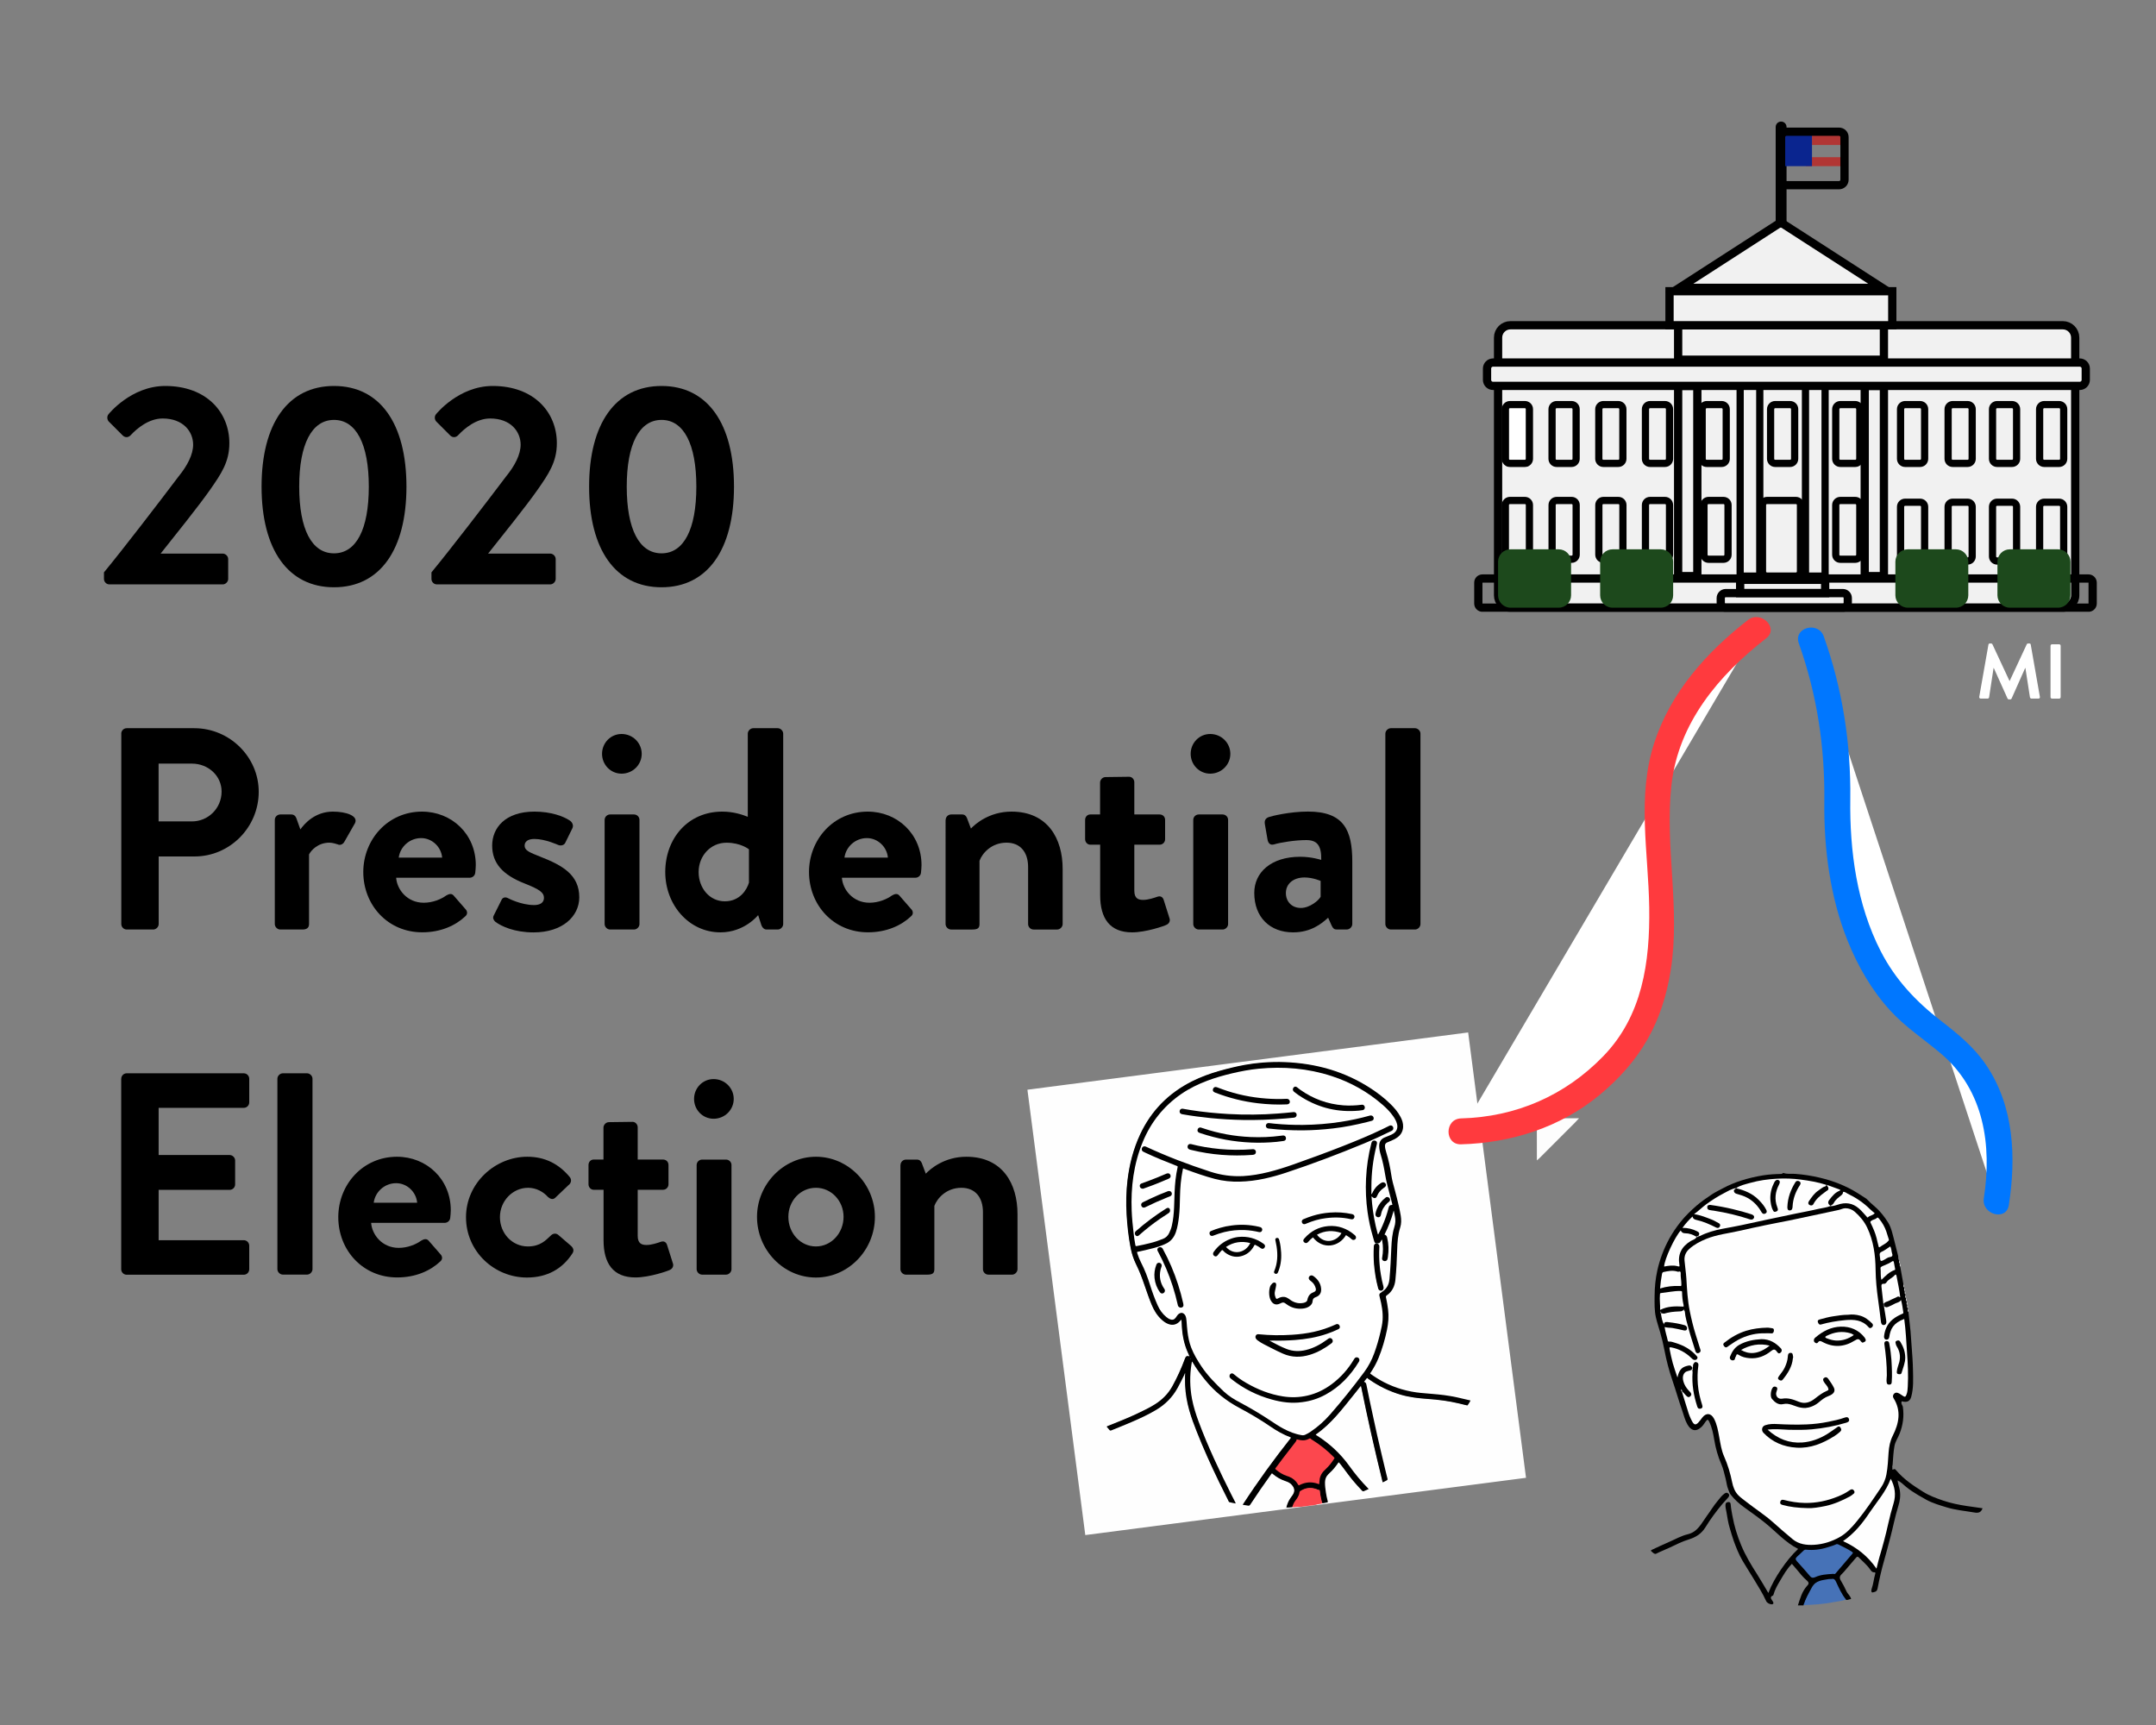 <?xml version="1.0" encoding="utf-8"?>
<!-- Generator: Adobe Illustrator 24.1.0, SVG Export Plug-In . SVG Version: 6.00 Build 0)  -->
<svg version="1.1" id="Layer_1" xmlns="http://www.w3.org/2000/svg" xmlns:xlink="http://www.w3.org/1999/xlink" x="0px" y="0px"
	 viewBox="0 0 500 400" style="enable-background:new 0 0 500 400;" xml:space="preserve">
<rect x="0" y="0" width="500" height="400" fill="#808080" stroke="none"/>
<style type="text/css">
	.st0{fill:#FDFDFD;}
	.st1{fill:#4672B7;}
	.st2{fill:#FEFEFE;}
	.st3{fill:#010101;}
	.st4{fill:#020202;}
	.st5{fill:#4C4C4C;}
	.st6{fill:#B1B1B1;}
	.st7{fill:#7F7F7F;}
	.st8{fill:#DEDEDE;}
	.st9{fill:#C3C3C3;}
	.st10{fill:#FFFFFF;}
	.st11{fill:#FEC4C6;}
	.st12{fill:#FEE4E5;}
	.st13{fill:#FEDFE0;}
	.st14{fill:#FC474E;}
	.st15{fill:#CBD8D8;}
	.st16{fill:#668787;}
	.st17{fill:#AAB6B6;}
	.st18{fill:#5C6565;}
	.st19{fill:#C5D1D1;}
	.st20{fill:#8C9393;}
	.st21{fill:#CCDDDD;}
	.st22{clip-path:url(#SVGID_2_);}
	.st23{clip-path:url(#SVGID_4_);fill:#F1F1F1;}
	.st24{clip-path:url(#SVGID_4_);fill:none;stroke:#000000;stroke-width:1.915;stroke-miterlimit:10;}
	.st25{clip-path:url(#SVGID_4_);fill:#FFFFFF;}
	.st26{clip-path:url(#SVGID_4_);fill:none;stroke:#000000;stroke-width:0.477;stroke-miterlimit:10;}
	.st27{clip-path:url(#SVGID_4_);fill:none;stroke:#000000;stroke-width:1.674;stroke-miterlimit:10;}
	.st28{clip-path:url(#SVGID_4_);fill:#1D491C;}
	.st29{clip-path:url(#SVGID_4_);fill:none;stroke:#000000;stroke-width:1.915;stroke-linecap:round;stroke-miterlimit:10;}
	.st30{clip-path:url(#SVGID_4_);fill:#B13634;}
	.st31{clip-path:url(#SVGID_4_);}
	.st32{clip-path:url(#SVGID_4_);fill:#0A258F;}
	.st33{fill:#FF3A3E;}
	.st34{fill:#0077FF;}
	.st35{clip-path:url(#SVGID_6_);}
	.st36{clip-path:url(#SVGID_8_);fill:#F1F1F1;}
	.st37{clip-path:url(#SVGID_8_);fill:none;stroke:#000000;stroke-width:1.915;stroke-miterlimit:10;}
	.st38{clip-path:url(#SVGID_8_);fill:#FFFFFF;}
	.st39{clip-path:url(#SVGID_8_);fill:none;stroke:#000000;stroke-width:0.477;stroke-miterlimit:10;}
	.st40{clip-path:url(#SVGID_8_);fill:none;stroke:#000000;stroke-width:1.674;stroke-miterlimit:10;}
	.st41{clip-path:url(#SVGID_8_);fill:#1D491C;}
	.st42{clip-path:url(#SVGID_8_);fill:none;stroke:#000000;stroke-width:1.915;stroke-linecap:round;stroke-miterlimit:10;}
	.st43{clip-path:url(#SVGID_8_);fill:#B13634;}
	.st44{clip-path:url(#SVGID_8_);}
	.st45{clip-path:url(#SVGID_8_);fill:#0A258F;}
	.st46{clip-path:url(#SVGID_10_);}
	.st47{clip-path:url(#SVGID_12_);fill:#F1F1F1;}
	.st48{clip-path:url(#SVGID_12_);fill:none;stroke:#000000;stroke-width:1.915;stroke-miterlimit:10;}
	.st49{clip-path:url(#SVGID_12_);fill:#FFFFFF;}
	.st50{clip-path:url(#SVGID_12_);fill:none;stroke:#000000;stroke-width:0.477;stroke-miterlimit:10;}
	.st51{clip-path:url(#SVGID_12_);fill:none;stroke:#000000;stroke-width:1.674;stroke-miterlimit:10;}
	.st52{clip-path:url(#SVGID_12_);fill:#1D491C;}
	.st53{clip-path:url(#SVGID_12_);fill:none;stroke:#000000;stroke-width:1.915;stroke-linecap:round;stroke-miterlimit:10;}
	.st54{clip-path:url(#SVGID_12_);fill:#B13634;}
	.st55{clip-path:url(#SVGID_12_);}
	.st56{clip-path:url(#SVGID_12_);fill:#0A258F;}
	.st57{clip-path:url(#SVGID_14_);}
	.st58{clip-path:url(#SVGID_16_);fill:#F1F1F1;}
	.st59{clip-path:url(#SVGID_16_);fill:none;stroke:#000000;stroke-width:1.295;stroke-miterlimit:10;}
	.st60{clip-path:url(#SVGID_16_);fill:#FFFFFF;}
	.st61{clip-path:url(#SVGID_16_);fill:none;stroke:#000000;stroke-width:0.323;stroke-miterlimit:10;}
	.st62{clip-path:url(#SVGID_16_);fill:none;stroke:#000000;stroke-width:1.132;stroke-miterlimit:10;}
	.st63{clip-path:url(#SVGID_16_);fill:#1D491C;}
	.st64{clip-path:url(#SVGID_16_);fill:none;stroke:#000000;stroke-width:1.295;stroke-linecap:round;stroke-miterlimit:10;}
	.st65{clip-path:url(#SVGID_16_);fill:#B13634;}
	.st66{clip-path:url(#SVGID_16_);}
	.st67{clip-path:url(#SVGID_16_);fill:#0A258F;}
</style>
<g>
	<path class="st0" d="M366.19,259.31c-0.33,0.35-0.65,0.72-0.99,1.06c-2.72,2.73-5.45,5.46-8.18,8.18c-0.19,0.19-0.4,0.35-0.6,0.53
		c0-3.1,0.01-6.2-0.01-9.29c0-0.4,0.08-0.49,0.48-0.48C359.99,259.32,363.09,259.31,366.19,259.31z"/>
	<path d="M413.58,271.98c0.87,0.34,1.8,0.15,2.69,0.22c1.97,0.14,3.9,0.44,5.82,0.9c3.06,0.73,5.97,1.85,8.65,3.52
		c0.7,0.44,1.39,0.89,2.09,1.34c0.62,0.65,1.3,1.26,1.97,1.84c1.23,1.04,2.18,2.29,3.03,3.61c0.44,0.68,0.73,1.48,0.95,2.26
		c0.52,1.84,0.93,3.71,1.42,5.56c0.09,0.34-0.1,0.74,0.24,1.02c0.1,0.23-0.06,0.5,0.11,0.72l0.01,0.01
		c0.15,0.23-0.04,0.51,0.13,0.74c0.24,1.36,0.48,2.72,0.73,4.08c0.18,0.22-0.03,0.51,0.15,0.73c0.01,0.05,0.03,0.1,0.04,0.14
		c0.1,0.23-0.06,0.5,0.11,0.72l0.01,0.01c0.15,0.23-0.04,0.51,0.13,0.74c0.01,0.05,0.03,0.1,0.04,0.14c0.1,0.23-0.06,0.5,0.11,0.72
		l0.01,0.01c0.15,0.23-0.04,0.51,0.13,0.74c0.01,0.05,0.03,0.1,0.04,0.14c0.1,0.23-0.06,0.5,0.11,0.72l0.01,0.01
		c0.15,0.23-0.04,0.51,0.13,0.74c0.01,0.05,0.03,0.1,0.04,0.14c0.09,0.23-0.05,0.5,0.11,0.73c0.13,1.47,0.36,2.94,0.48,4.41
		c0.09,1.1,0.16,2.19,0.24,3.29c0.14,1.9,0.3,3.8,0.33,5.71c0.04,2.09,0.16,4.2-0.4,6.24c-0.3,1.09-1.03,1.39-2.18,1.05
		c-0.33,0.51,0.18,0.89,0.24,1.33c0.31,2.15,0.01,4.23-0.77,6.21c-0.37,0.95-0.99,1.79-1.18,2.84c-0.27,1.44-0.31,2.9-0.43,4.35
		c-0.02,0.19-0.14,0.37-0.06,0.6c0.07,0.24-0.27,0.73,0.4,0.41c0.2-0.1,0.39,0.16,0.53,0.32c1.75,2.06,3.97,3.53,6.22,4.94
		c1.45,0.91,3.05,1.49,4.66,2.04c1.78,0.6,3.61,0.97,5.45,1.25c1.21,0.19,2.43,0.36,3.66,0.52c-0.35,0.97-0.94,1.15-1.91,0.98
		c-2.16-0.37-4.36-0.55-6.46-1.2c-1.59-0.49-3.2-0.95-4.67-1.75c-0.64-0.35-1.27-0.71-1.89-1.08c-0.98-0.58-1.92-1.19-2.8-1.91
		c-0.62-0.51-1.19-1.12-1.97-1.5c0.06,0.81,0.38,1.53,0.51,2.3c0.21,1.27,0.02,2.46-0.34,3.62c-0.76,2.44-1.23,4.95-1.89,7.42
		c-0.45,1.69-0.87,3.38-1.36,5.06c-0.63,2.2-1.15,4.42-1.57,6.67c-0.07,0.37-0.24,0.69-0.68,0.79c-0.24,0.05-0.54,0.21-0.68,0.05
		c-0.14-0.17-0.08-0.56-0.02-0.74c0.41-1.13,0.5-2.33,0.83-3.48c0.06-0.2,0.1-0.4-0.22-0.38c-0.47,0.02-0.69-0.28-0.93-0.63
		c-0.74-1.09-1.77-1.91-2.68-2.84c-0.26-0.27-0.42-0.14-0.63,0.1c-0.93,1.11-1.9,2.19-2.83,3.3c-0.16,0.19-0.31,0.35-0.49,0.51
		c-0.46,0.42-0.56,0.88-0.2,1.46c0.49,0.82,0.94,1.66,1.33,2.53c0.29,0.63,0.93,1.03,1.06,1.78c-0.41-0.03-0.75,0.3-1.17,0.17
		c-0.42-0.11-0.61-0.45-0.8-0.79c-0.62-1.07-1.18-2.17-1.7-3.28c-0.19-0.4-0.43-0.53-0.84-0.52c-1.15,0.01-2.26,0.24-3.34,0.59
		c-0.27,0.09-0.44,0.27-0.59,0.5c-0.9,1.4-1.91,2.74-2.31,4.41c-0.04,0.17-0.16,0.29-0.31,0.39c-0.41,0-0.82,0-1.28,0
		c0.52-1.58,0.93-3.18,2.07-4.47c0.31-0.35,0.74-0.69-0.01-1.32c-0.85-0.72-1.59-1.65-2.32-2.54c-0.36-0.44-0.74-0.86-1.13-1.31
		c-1.15,1.14-1.91,2.52-2.72,3.88c-0.63,1.05-1.24,2.11-1.56,3.3c-0.02,0.07-0.07,0.15-0.12,0.17c-0.68,0.26-0.51,0.65-0.2,1.1
		c0.18,0.26,0.5,0.67,0.18,0.87c-0.27,0.16-0.76,0-1.1-0.21c-0.18-0.11-0.36-0.28-0.44-0.47c-0.84-1.86-1.95-3.56-2.99-5.3
		c-0.82-1.38-1.72-2.72-2.52-4.11c-0.83-1.43-1.44-2.97-2.01-4.53c-0.36-0.99-0.62-1.99-0.93-2.99c-0.37-1.21-0.55-2.45-0.76-3.69
		c-0.09-0.54-0.25-1.06-0.24-1.63c0.01-0.5,0.21-0.69,0.68-0.72c0.53-0.03,0.52,0.42,0.55,0.7c0.07,0.85,0.24,1.67,0.39,2.5
		c0.43,2.37,1.12,4.65,2.06,6.88c1,2.39,2.33,4.58,3.72,6.75c0.87,1.37,1.67,2.78,2.55,4.25c0.76-1.95,1.78-3.74,2.94-5.45
		c1.17-1.72,2.46-3.35,3.97-4.76c-2.99-1.51-5.19-4.06-7.76-6.12c-1.54-1.23-3.14-2.36-4.73-3.51c-1.19-0.85-2.26-1.81-3.16-2.96
		c-0.26-0.33-0.36-0.75-0.52-1.11c-0.36-0.82-0.43-1.75-0.66-2.63c-0.29-1.09-0.51-2.22-0.96-3.25c-0.81-1.85-1.34-3.76-1.67-5.75
		c-0.23-1.41-0.52-2.82-1.14-4.13c-0.31-0.64-0.45-0.63-0.86-0.06c-0.3,0.42-0.58,0.88-0.95,1.23c-1.35,1.28-2.49,0.81-3.28-0.6
		c-0.57-1-0.83-2.14-1.21-3.23c-0.8-2.28-1.45-4.6-2.23-6.88c-0.8-2.32-1.42-4.69-1.88-7.11c-0.26-1.4-0.61-2.8-1-4.16
		c-0.33-1.13-0.71-2.26-0.97-3.39c-0.37-1.61-0.32-3.29-0.31-4.94c0.01-2.03,0.2-4.03,0.64-6.01c0.58-2.56,1.49-4.99,2.75-7.3
		c0.77-1.41,1.68-2.73,2.67-3.97c1.1-1.36,2.35-2.58,3.68-3.73c1.12-0.96,2.32-1.8,3.54-2.6c0.79-0.52,1.66-0.94,2.5-1.39
		c1.4-0.75,2.85-1.36,4.36-1.84c1.65-0.52,3.32-0.91,5.04-1.19c1.43-0.23,2.86-0.3,4.3-0.33
		C413.32,272.12,413.45,272.03,413.58,271.98z"/>
	<path class="st1" d="M418.24,372.22c0.48-1.44,1.2-2.75,1.93-4.09c0.95-1.74,2.45-1.67,3.93-1.97c0.21-0.04,0.44,0.02,0.65-0.02
		c0.58-0.11,0.8,0.11,1.06,0.68c0.67,1.42,1.29,2.88,2.31,4.1c-0.97,0.35-1.99,0.41-2.99,0.61
		C422.87,371.99,420.55,372.1,418.24,372.22z"/>
	<path d="M383.82,360.32c-0.37-0.08-0.6-0.41-0.88-0.63c-0.23-0.18,0.13-0.31,0.26-0.37c1.28-0.6,2.56-1.2,3.86-1.76
		c1.44-0.62,2.82-1.43,4.35-1.79c2.35-0.56,3.19-2.59,4.42-4.25c0.85-1.14,1.57-2.38,2.49-3.46c0.49-0.58,0.93-1.24,1.58-1.7
		c0.34-0.25,0.6-0.32,0.92-0.03c0.34,0.31,0.18,0.64-0.02,0.9c-0.43,0.53-0.93,1-1.37,1.52c-1.43,1.71-2.76,3.51-3.92,5.4
		c-0.91,1.48-2.2,2.3-3.8,2.8c-1.56,0.48-3.02,1.2-4.49,1.91c-1.04,0.5-2.14,0.9-3.17,1.43
		C383.99,360.32,383.91,360.31,383.82,360.32z"/>
	<path class="st0" d="M442.59,304.21c-0.24-0.21-0.08-0.49-0.11-0.73C442.67,303.7,442.57,303.96,442.59,304.21z"/>
	<path class="st0" d="M442.44,303.33c-0.25-0.21-0.05-0.5-0.13-0.74C442.54,302.81,442.41,303.08,442.44,303.33z"/>
	<path class="st0" d="M442.15,301.73c-0.25-0.21-0.05-0.5-0.13-0.74C442.25,301.2,442.12,301.48,442.15,301.73z"/>
	<path class="st0" d="M442.01,300.99c-0.26-0.2-0.07-0.48-0.11-0.72C442.09,300.48,441.98,300.75,442.01,300.99z"/>
	<path class="st0" d="M441.86,300.12c-0.25-0.21-0.05-0.5-0.13-0.74C441.96,299.6,441.83,299.88,441.86,300.12z"/>
	<path class="st0" d="M441.72,299.38c-0.26-0.2-0.07-0.48-0.11-0.72C441.79,298.88,441.69,299.14,441.72,299.38z"/>
	<path class="st0" d="M441.57,298.52c-0.26-0.2-0.04-0.5-0.15-0.73C441.67,297.99,441.54,298.27,441.57,298.52z"/>
	<path class="st0" d="M440.7,293.71c-0.25-0.21-0.05-0.5-0.13-0.74C440.79,293.19,440.67,293.46,440.7,293.71z"/>
	<path class="st0" d="M440.56,292.97c-0.26-0.2-0.07-0.48-0.11-0.72C440.63,292.47,440.52,292.73,440.56,292.97z"/>
	<path class="st0" d="M442.3,302.59c-0.26-0.2-0.07-0.48-0.11-0.72C442.38,302.09,442.27,302.35,442.3,302.59z"/>
	<path class="st2" d="M390.21,322.73c0.26,0.28,0.51,0.57,0.78,0.85c0.29,0.3,0.6,0.59,1.02,0.19c0.4-0.38,0.18-0.76-0.11-1.04
		c-0.51-0.52-0.96-1.08-1.26-1.74c-0.44-1-0.56-2.03,0.1-2.71c0.43-0.43,1.08-0.35,1.57-0.66c0.13-0.03,0.2,0.05,0.27,0.15
		c0.14,0.25,0.09,0.51,0.09,0.78c-0.05,2.41,0.18,4.78,0.97,7.08c0.03,0.09,0.07,0.18,0.11,0.27c0.1,0.28,0.21,0.6,0.59,0.5
		c0.41-0.11,0.26-0.44,0.2-0.72c-0.17-0.75-0.43-1.48-0.59-2.24c-0.45-2.08-0.53-4.17-0.32-6.28c0.01-0.1,0.02-0.19,0.03-0.29
		c0.01-0.29,0.07-0.65-0.3-0.72c-0.4-0.08-0.44,0.28-0.51,0.56c-0.04,0.17-0.07,0.33-0.19,0.46c-0.06,0.06-0.13,0.06-0.2,0.01
		c-0.16-0.44-0.43-0.63-0.93-0.52c-1.29,0.29-2.08,0.71-2.51,2.76c-0.39-1.18-0.79-2.27-1.1-3.38c-0.3-1.07-0.51-2.17-0.73-3.26
		c-0.06-0.29-0.06-0.43,0.41-0.34c1.8,0.35,3.31,1.18,4.62,2.44c0.22,0.21,0.42,0.45,0.78,0.47c0.28,0.02,0.46-0.08,0.6-0.3
		c0.14-0.23,0.06-0.41-0.1-0.58c-1.33-1.55-3.04-2.5-4.97-3.07c-0.48-0.14-0.97-0.37-1.5-0.31c-0.14,0.01-0.24-0.08-0.27-0.27
		c-0.22-1.05-0.59-2.07-0.72-3.15c1.32-0.06,2.59,0.2,3.86,0.51c0.37,0.09,0.91,0.43,1.08-0.1c0.18-0.58-0.47-0.61-0.86-0.73
		c-0.96-0.28-1.94-0.4-2.93-0.53c-0.46-0.06-0.92-0.05-1.29,0.3c-0.45-0.76-0.56-1.61-0.7-2.45c0.08-0.13,0.19-0.23,0.35-0.25
		c0.78-0.01,1.55-0.18,2.3-0.36c0.84-0.2,1.74,0.04,2.56-0.43c0.31-0.18,0.14,0.32,0.31,0.43c0.11,1.41,0.54,2.76,0.9,4.12
		c0.46,1.74,1.06,3.44,1.58,5.16c0.12,0.39,0.4,0.51,0.69,0.42c0.31-0.1,0.59-0.35,0.46-0.77c-0.37-1.18-0.74-2.36-1.11-3.54
		c-0.56-1.78-0.99-3.59-1.36-5.42c-0.51-2.49-0.64-5.02-0.79-7.54c-0.09-1.41-0.31-2.79-0.43-4.19c-0.1-1.12,0.33-2,1.11-2.7
		c1.16-1.05,2.53-1.75,3.97-2.34c2.45-0.99,5.07-1.26,7.61-1.84c2.05-0.47,4.11-0.91,6.17-1.34c1.77-0.37,3.55-0.69,5.32-1.05
		c2.3-0.47,4.6-0.97,6.9-1.46c1.55-0.33,3.11-0.68,4.66-1c0.53-0.11,1.02-0.4,1.58-0.4c0.83,0.01,1.59,0.3,2.19,0.84
		c1.17,1.04,2.16,2.21,2.85,3.65c1.47,3.1,1.91,6.38,1.95,9.77c0.03,2.34,0.26,4.69,0.59,7.02c0.24,1.68,0.45,3.36,0.65,5.04
		c0.05,0.44,0.24,0.8,0.68,0.76c0.51-0.04,0.62-0.51,0.56-0.93c-0.15-1.09-0.34-2.18-0.52-3.27c-0.03-0.14,0.05-0.19,0.16-0.21
		c0.63,0.19,1.17-0.1,1.7-0.37c0.69-0.34,1.37-0.71,2.09-1c0.25,0.94,0.38,1.9,0.52,2.86c0.04,0.26-0.14,0.27-0.33,0.36
		c-1.57,0.69-2.94,1.6-3.65,3.26c-0.26,0.62-0.42,1.26-0.49,1.92c-0.04,0.37,0.14,0.74,0.51,0.77c0.33,0.03,0.62-0.11,0.7-0.61
		c0.27-1.84,0.9-3.22,3.47-4.19c0.36,2.6,0.47,5.2,0.65,7.8c0.19,2.64,0.32,5.26,0.17,7.9c-0.04,0.64-0.06,1.29-0.33,1.92
		c-0.22,0.52-0.37,0.49-0.78,0.23c-0.4-0.25-0.76-0.55-1.22-0.71c-0.45-0.15-0.73,0.04-0.94,0.31c-0.19,0.25-0.23,0.61-0.03,0.92
		c1.85,2.95,1.26,5.85-0.19,8.72c-0.62,1.23-0.86,2.54-0.96,3.9c-0.12,1.69-0.18,3.39-0.5,5.06c-0.2,1.06-0.61,2.08-1.21,2.97
		c-1.8,2.67-3.58,5.37-5.62,7.86c-1.18,1.44-2.43,2.83-4.09,3.75c-1.8,0.99-3.74,1.61-5.8,1.74c-1.81,0.11-3.58-0.1-5.03-1.3
		c-1.59-1.3-3.13-2.67-4.67-4.03c-1.85-1.63-3.93-2.96-5.87-4.48c-0.69-0.54-1.42-1.04-2.04-1.66c-0.83-0.84-1.22-1.92-1.45-3.04
		c-0.42-2.07-1.01-4.06-1.87-6c-0.63-1.41-0.84-2.95-1.12-4.47c-0.27-1.46-0.51-2.94-1.22-4.28c-0.7-1.31-1.83-1.4-2.73-0.22
		c-0.29,0.38-0.57,0.77-0.89,1.12c-0.61,0.65-0.98,0.57-1.42-0.21c-0.47-0.84-0.81-1.74-1.07-2.65c-0.41-1.44-0.92-2.85-1.33-4.29
		C390.08,322.65,390.15,322.66,390.21,322.73z"/>
	<path class="st2" d="M393.89,286.57c0.33-0.49,0.2-0.81-0.32-1.06c-1.04-0.51-2.13-0.81-3.39-0.78c0.71-1,1.47-1.84,2.35-2.65
		c0.07,0.55,0.47,0.71,0.91,0.81c1.6,0.35,3.09,1.02,4.54,1.75c0.39,0.2,0.67,0.1,0.84-0.18c0.16-0.26,0.18-0.61-0.2-0.81
		c-0.55-0.28-1.07-0.63-1.65-0.85c-1.28-0.49-2.55-1.04-4.1-1.26c1.08-0.76,1.88-1.6,2.83-2.29c1.31-0.96,2.67-1.83,4.11-2.57
		c0.9-0.46,1.77-1.04,2.81-1.17c-0.39,0.95-0.39,1.03,0.68,1.29c2.33,0.58,4.01,1.99,5.27,3.96c0.17,0.27,0.34,0.63,0.72,0.42
		c0.45-0.24,0.16-0.61,0-0.88c-1.29-2.04-3.02-3.52-5.37-4.21c-0.46-0.14-0.96-0.18-1.31-0.57c0.98-0.68,2.15-0.9,3.26-1.22
		c2.03-0.58,4.13-0.86,6.22-0.98c1.82-0.1,3.66-0.04,5.48,0.2c2.01,0.26,4.01,0.6,5.95,1.22c0.14,0.3-0.04,0.46-0.27,0.57
		c-1.33,0.61-2.34,1.6-3.21,2.74c-0.24,0.31-0.75,0.72-0.24,1.1c0.49,0.36,0.69-0.23,0.91-0.54c0.77-1.09,1.72-1.95,2.93-2.52
		c0.42-0.2,0.46-0.45,0.2-0.79c-0.12-0.16-0.35-0.29-0.2-0.56c0.94,0.34,1.87,0.69,2.81,1.02c0.17,0.06,0.31,0.1,0.37,0.28
		c-0.78,0.63-1.62,1.19-2.24,2.01c-0.37,0.49-0.48,0.93-0.04,1.41c0.03,0.07,0.02,0.13-0.01,0.19c-0.91,0.38-1.89,0.45-2.83,0.67
		c-1.8,0.43-3.63,0.75-5.44,1.13c-2.06,0.43-4.12,0.86-6.18,1.3c-2.1,0.45-4.2,0.92-6.31,1.36c-1.44,0.3-2.89,0.56-4.34,0.83
		c-1.8,0.34-3.54,0.84-5.18,1.66c-0.1,0.05-0.23,0.05-0.35,0.07c-0.04-0.03-0.05-0.06-0.03-0.08
		C393.87,286.58,393.88,286.57,393.89,286.57z"/>
	<path class="st2" d="M438.48,342.9c0.98,1.85,1.26,3.71,0.66,5.69c-0.47,1.56-0.89,3.14-1.24,4.74c-0.57,2.6-1.27,5.16-2.03,7.71
		c-0.25,0.86-0.45,1.73-0.69,2.7c-2.01-2.9-4.59-4.93-7.76-6.38c2.64-1.79,4.53-4.17,6.22-6.71
		C435.33,348.15,437.4,345.86,438.48,342.9z"/>
	<path class="st1" d="M425.04,364.96c-1.47,0.09-2.79,0.18-4.03,0.74c-0.45,0.2-0.84,0.25-1.21-0.18c-1-1.17-2.01-2.33-3.05-3.46
		c-0.4-0.43-0.41-0.73,0.04-1.12c0.53-0.45,1.01-0.96,1.52-1.43c0.14-0.12,0.28-0.18,0.51-0.16c1.71,0.17,3.38-0.03,5.03-0.56
		c0.67-0.22,1.36-0.39,2-0.7c0.14-0.07,0.4-0.02,0.55,0.07c1.03,0.56,2.11,1,3.08,1.67c0.32,0.23,0.26,0.28,0.06,0.51
		c-1.29,1.5-2.57,3.01-3.86,4.52C425.46,365.14,425.15,364.87,425.04,364.96z"/>
	<path class="st2" d="M393.45,286.85c-0.28,0.57-0.92,0.66-1.38,0.94c-2.09,1.29-3.02,3.06-2.6,5.48c0.08,0.48,0.01,0.46-0.41,0.35
		c-1.04-0.28-2.09-0.13-3.13,0.07c0.07-1.73,2.47-6.85,3.85-8.36c0.21,0.46,0.53,0.65,1.06,0.65c0.88,0,1.71,0.29,2.48,0.74
		C393.37,286.75,393.42,286.79,393.45,286.85z"/>
	<path class="st2" d="M385,303.76c0.05-1.19-0.15-2.37-0.04-3.56c0.03-0.29,0.03-0.34,0.31-0.37c1.48-0.15,2.92-0.5,4.43-0.47
		c0.45,0.01,0.38,0.14,0.39,0.39c0.02,0.97,0.12,1.92,0.35,2.86c0.13,0.48,0.01,0.59-0.53,0.54c-1.48-0.15-2.93,0.12-4.35,0.54
		C385.37,303.73,385.2,303.86,385,303.76z"/>
	<path class="st2" d="M436.77,302.29c-0.14-1.28-0.3-2.56-0.43-3.84c-0.04-0.38-0.08-0.82,0.55-0.76c0.27,0.03,0.5-0.17,0.61-0.34
		c0.47-0.74,1.34-0.99,1.88-1.63c0.16-0.19,0.36-0.3,0.44,0.14c0.32,1.65,0.68,3.29,0.87,4.96c-1.29,0.14-2.31,0.94-3.48,1.41
		c-0.09,0.04-0.17,0.09-0.26,0.12C436.88,302.37,436.82,302.34,436.77,302.29z"/>
	<path class="st2" d="M424.51,279.68c0-0.03,0-0.06,0-0.08c0.58-0.66,1.05-1.42,1.74-1.98c0.44-0.36,0.89-0.73,1.18-1.24
		c0.43-0.08,0.7,0.24,1.04,0.4c1.94,0.93,3.7,2.1,5.22,3.62c0.33,0.33,0.72,0.61,1.08,0.92c-0.43,0.52-1.1,0.52-1.53,0.91
		c-0.24,0.22-0.27-0.04-0.36-0.14c-0.58-0.62-1.12-1.29-1.76-1.85c-1.47-1.3-3.15-1.52-4.99-0.87
		C425.61,279.53,425.08,279.72,424.51,279.68z"/>
	<path class="st2" d="M384.99,298.78c0.1-1.16,0.23-2.25,0.44-3.33c0.04-0.23,0.12-0.44,0.36-0.49c1.03-0.21,2.06-0.44,3.12-0.13
		c0.14,0.04,0.27,0.11,0.41,0.04c0.35-0.15,0.46,0.11,0.45,0.34c-0.05,0.9,0.17,1.77,0.16,2.66c0,0.43-0.12,0.34-0.38,0.33
		C388.02,298.14,386.52,298.29,384.99,298.78z"/>
	<path class="st2" d="M438.05,287.43c0.05,0.22-0.12,0.29-0.23,0.42c-0.49,0.58-1.22,0.82-1.8,1.28c-0.37,0.3-0.37-0.22-0.41-0.35
		c-0.17-0.54-0.26-1.1-0.4-1.65c-0.31-1.23-0.82-2.39-1.37-3.52c-0.13-0.27-0.11-0.34,0.15-0.54c0.39-0.3,0.91-0.28,1.27-0.65
		c0.21-0.22,0.4,0.05,0.53,0.2c0.74,0.89,1.31,1.88,1.68,2.98C437.68,286.2,437.86,286.82,438.05,287.43z"/>
	<path class="st0" d="M436.33,296.78c-0.28-0.96-0.09-1.85-0.22-2.72c-0.04-0.3,0.52-0.49,0.86-0.63c0.63-0.27,1.26-0.53,1.82-0.92
		c0.23-0.16,0.36-0.09,0.41,0.14c0.11,0.54,0.2,1.08,0.3,1.61c0.02,0.1,0.03,0.17-0.09,0.22
		C438.18,294.92,437.29,295.82,436.33,296.78z"/>
	<path class="st3" d="M423.63,274.75c0.6,0.95,0.61,0.95-0.48,1.74c-1.02,0.75-2,1.54-2.59,2.7c-0.21,0.4-0.63,0.4-0.93,0.22
		c-0.28-0.17-0.38-0.49-0.13-0.86c0.63-0.93,1.25-1.86,2.21-2.49c0.51-0.33,0.95-0.79,1.57-0.96c0.16-0.04,0.33-0.13,0.23-0.36
		C423.55,274.75,423.59,274.75,423.63,274.75z"/>
	<path class="st4" d="M385,303.76c1.71-0.9,3.53-0.88,5.4-0.78c0-0.04,0.02-0.21,0.03-0.37c0.15,0.47,0.27,0.95,0.25,1.46
		c-0.21-0.08-0.05-0.32-0.22-0.44c-0.24,0.47-0.64,0.45-1.12,0.47c-1.12,0.05-2.25,0.14-3.33,0.49c-0.2,0.07-0.37-0.05-0.56-0.06
		c-0.38,0.06-0.31-0.3-0.45-0.47C385,303.95,385,303.85,385,303.76z"/>
	<path class="st3" d="M385.87,307.11c0.1-0.75,0.75-0.55,1.12-0.51c1.24,0.13,2.48,0.35,3.69,0.69c0.39,0.11,0.62,0.44,0.56,0.83
		c-0.06,0.4-0.39,0.46-0.78,0.37c-0.87-0.2-1.73-0.41-2.61-0.55c-0.61-0.1-1.25,0-1.83-0.27
		C386.04,307.46,385.96,307.28,385.87,307.11z"/>
	<path class="st0" d="M438.36,289.03c0.33,0.52,0.25,1.06,0.42,1.56c0.15,0.43,0.21,0.81-0.5,0.9c-0.48,0.06-0.94,0.43-1.39,0.68
		c-0.67,0.37-0.85,0.3-0.88-0.45c-0.01-0.21-0.05-0.42-0.08-0.63c-0.05-0.34-0.01-0.63,0.45-0.83
		C437.08,289.96,437.7,289.46,438.36,289.03z"/>
	<path class="st4" d="M427.43,276.37c-0.02,0.34-0.11,0.56-0.43,0.81c-0.64,0.51-1.35,0.99-1.73,1.78
		c-0.15,0.31-0.47,0.46-0.76,0.63c-0.58-0.35-0.69-0.83-0.28-1.35c0.7-0.91,1.41-1.82,2.58-2.19
		C427.05,276.09,427.28,276.16,427.43,276.37z"/>
	<path class="st4" d="M436.9,302.29c0.28-0.46,0.83-0.44,1.23-0.68c0.61-0.36,1.3-0.58,1.92-0.92c0.3-0.17,0.42,0.11,0.64,0.13
		c0.11,0.2,0.19,0.41,0.14,0.65c-0.28,0.54-0.89,0.57-1.35,0.8c-0.49,0.26-0.99,0.53-1.52,0.74c-0.4,0.16-0.65,0.19-0.94-0.09
		C436.91,302.73,436.85,302.52,436.9,302.29z"/>
	<path class="st5" d="M436.9,302.29c0.09,0.2,0.19,0.4,0.13,0.63c-0.05,0.04-0.1,0.08-0.15,0.12c-0.25-0.22-0.05-0.51-0.1-0.76
		C436.81,302.3,436.86,302.3,436.9,302.29z"/>
	<path class="st6" d="M390.21,322.73c-0.07-0.01-0.13-0.02-0.2-0.02c-0.17-0.16-0.26-0.34-0.14-0.57
		C390.06,322.29,390.14,322.51,390.21,322.73z"/>
	<path class="st7" d="M384.99,304.04c0.15,0.16,0.3,0.31,0.45,0.47c-0.09,0.05-0.19,0.1-0.28,0.14
		C385.03,304.48,384.97,304.27,384.99,304.04z"/>
	<path class="st8" d="M393.45,286.85c-0.05-0.04-0.09-0.08-0.14-0.12c0.24,0.09,0.37-0.17,0.59-0.16c0.02,0.04,0.02,0.08,0,0.13
		C393.81,286.94,393.59,286.79,393.45,286.85z"/>
	<path class="st9" d="M392.45,317.17c0.03-0.02,0.07-0.02,0.1,0c0.21,0.24,0.24,0.46-0.08,0.63c-0.05-0.06-0.1-0.12-0.16-0.17
		C392.35,317.47,392.4,317.32,392.45,317.17z"/>
	<path d="M409.93,331.51c2.34,2.14,4.98,3.19,8.01,2.98c2.08-0.15,4-0.85,5.81-1.96c0.78-0.48,1.5-1.02,2.24-1.53
		c0.25-0.17,0.48-0.41,0.79-0.03c0.29,0.37,0.31,0.72-0.03,1.02c-0.41,0.36-0.84,0.71-1.31,1c-2.68,1.69-5.51,2.89-8.78,2.7
		c-3.01-0.18-5.63-1.26-7.72-3.47c-0.47-0.5-0.41-1.44,0.42-1.73c0.96-0.33,1.93-0.33,2.9-0.27c2.22,0.12,4.45,0.17,6.67,0.08
		c1.7-0.07,3.4-0.27,5.07-0.61c1.27-0.26,2.55-0.52,3.77-0.96c0.46-0.17,0.9-0.18,1.04,0.38c0.13,0.5-0.27,0.68-0.67,0.8
		c-2.6,0.78-5.25,1.28-7.94,1.53c-1.74,0.16-3.5,0.14-5.26,0.11C413.31,331.48,411.68,331.29,409.93,331.51z"/>
	<path d="M408.49,310.53c1.95-0.01,3.31,0.86,4.49,2.11c0.34,0.36,0.28,0.78-0.11,1.07c-0.37,0.28-0.61-0.02-0.81-0.31
		c-0.4-0.56-0.73-0.6-1.32-0.12c-1.44,1.17-3.11,1.83-5.02,1.66c-0.88-0.08-1.74-0.27-2.49-0.76c-0.33-0.21-0.5-0.21-0.6,0.2
		c-0.05,0.2-0.23,0.38-0.25,0.58c-0.05,0.48-0.45,0.54-0.72,0.47c-0.36-0.09-0.6-0.45-0.44-0.86c0.44-1.1,1.02-2.07,2.1-2.7
		C404.97,310.93,406.77,310.62,408.49,310.53z"/>
	<path d="M432.69,310.68c0.02,0.31-0.16,0.43-0.33,0.49c-0.18,0.06-0.37,0.29-0.59,0.07c-0.07-0.07-0.15-0.12-0.21-0.2
		c-0.43-0.64-0.73-0.63-1.46-0.17c-2.37,1.49-4.92,1.67-7.45,0.3c-0.4-0.22-0.72-0.34-1.03,0.09c-0.2,0.29-0.42,0.26-0.68,0.08
		c-0.3-0.2-0.33-0.47-0.24-0.78c0.05-0.2,0.2-0.32,0.35-0.45c1.69-1.43,3.6-2.42,5.84-2.48c2.22-0.06,4.13,0.74,5.54,2.53
		C432.55,310.33,432.62,310.54,432.69,310.68z"/>
	<path d="M418.68,326.49c-1.4,0.02-2.27-0.46-3.19-0.75c-0.64-0.2-1.24-0.32-1.95-0.15c-1.1,0.26-1.92-0.41-2.59-1.19
		c-0.45-0.52-0.33-1.8,0.08-2.52c0.23-0.41,0.55-0.4,0.85-0.29c0.31,0.12,0.36,0.42,0.23,0.74c-0.05,0.11-0.06,0.23-0.11,0.34
		c-0.37,0.96,0.31,1.85,1.32,1.66c1.37-0.25,2.6,0.2,3.81,0.7c1.41,0.59,2.65,0.15,3.7-0.67c0.93-0.73,1.85-1.44,2.94-1.89
		c0.35-0.15,0.29-0.26,0.22-0.52c-0.19-0.62-0.73-1.01-1.03-1.55c-0.22-0.39-0.23-0.72,0.12-0.92c0.31-0.19,0.64-0.16,0.91,0.24
		c0.46,0.67,0.94,1.32,1.3,2.05c0.4,0.82,0,1.5-1.28,1.97c-0.88,0.32-1.55,0.88-2.25,1.47
		C420.78,326.03,419.58,326.43,418.68,326.49z"/>
	<path d="M419.27,349.71c-2.38-0.05-4.16-0.27-5.91-0.75c-0.42-0.12-0.59-0.31-0.5-0.69c0.09-0.39,0.34-0.59,0.8-0.47
		c1.61,0.42,3.25,0.68,4.93,0.71c2.65,0.04,5.19-0.5,7.62-1.49c0.9-0.37,1.81-0.79,2.62-1.38c0.29-0.21,0.72-0.49,1.07-0.07
		c0.18,0.21,0.3,0.53,0,0.78c-0.29,0.24-0.59,0.49-0.92,0.67c-1.77,0.94-3.59,1.75-5.55,2.18
		C421.87,349.53,420.29,349.77,419.27,349.71z"/>
	<path class="st3" d="M428.63,304.87c0.83-0.12,1.82-0.06,2.78,0.22c1.1,0.31,1.97,1.01,2.77,1.8c0.27,0.27,0.21,0.63-0.01,0.84
		c-0.19,0.18-0.5,0.4-0.81,0.04c-1.47-1.72-3.42-1.84-5.47-1.65c-1.89,0.18-3.76,0.49-5.59,1.01c-0.38,0.11-0.59-0.17-0.71-0.54
		c-0.14-0.44,0.18-0.57,0.45-0.64c1-0.27,2.01-0.56,3.03-0.71C426.19,305.08,427.32,304.87,428.63,304.87z"/>
	<path class="st3" d="M409.3,309.17c-1.92-0.05-3.74,0.36-5.49,1.16c-1.05,0.48-1.98,1.11-2.92,1.77c-0.27,0.19-0.6,0.57-0.99,0.13
		c-0.26-0.29-0.4-0.57,0-0.89c1.52-1.21,3.16-2.16,5.03-2.75c1.61-0.5,3.26-0.69,4.93-0.73c0.35-0.01,0.7,0.1,1.05,0.12
		c0.44,0.03,0.53,0.31,0.47,0.65c-0.06,0.34-0.2,0.61-0.66,0.55C410.25,309.13,409.77,309.17,409.3,309.17z"/>
	<path class="st3" d="M392.47,317.79c0.23-0.18,0.1-0.41,0.08-0.63c0.16-0.25-0.01-0.55,0.15-0.82c0.18-0.31,0.33-0.61,0.74-0.47
		c0.34,0.12,0.5,0.36,0.43,0.78c-0.22,1.45-0.23,2.91-0.12,4.36c0.12,1.64,0.51,3.24,1.01,4.8c0.13,0.41,0.07,0.69-0.26,0.8
		c-0.35,0.12-0.71,0.1-0.88-0.43c-0.85-2.6-1.3-5.24-1.09-7.98C392.54,318.07,392.49,317.93,392.47,317.79z"/>
	<path class="st3" d="M438.64,315.29c0.13,2.13,0.19,3.67,0.07,5.21c-0.03,0.35-0.15,0.54-0.45,0.56c-0.29,0.02-0.6,0.03-0.7-0.41
		c-0.13-0.59,0.02-1.17,0.02-1.75c0.01-2.42-0.24-4.82-0.57-7.21c-0.05-0.39,0.09-0.64,0.37-0.69c0.29-0.05,0.62-0.05,0.74,0.45
		C438.45,312.92,438.54,314.4,438.64,315.29z"/>
	<path class="st3" d="M441.85,314.77c0.01,1.25-0.51,2.37-0.84,3.54c-0.12,0.43-0.46,0.37-0.76,0.32c-0.36-0.06-0.38-0.29-0.35-0.64
		c0.07-0.76,0.39-1.44,0.57-2.16c0.33-1.33,0.1-2.53-0.62-3.67c-0.09-0.14-0.14-0.31-0.18-0.47c-0.06-0.3-0.25-0.61,0.24-0.8
		c0.42-0.17,0.62-0.03,0.82,0.29C441.41,312.27,441.83,313.45,441.85,314.77z"/>
	<path class="st3" d="M415.79,314.97c-0.17,1.92-1.17,3.49-2.37,4.96c-0.29,0.35-0.66,0.17-0.9-0.02c-0.36-0.27-0.09-0.61,0.08-0.86
		c0.44-0.63,0.95-1.2,1.29-1.92c0.37-0.8,0.66-1.61,0.72-2.48c0.03-0.45,0.06-0.9,0.58-0.94c0.66-0.06,0.56,0.55,0.66,0.95
		C415.88,314.74,415.82,314.84,415.79,314.97z"/>
	<path class="st3" d="M396.54,279.39c1.85,0.25,3.62,0.58,5.37,1c1.44,0.34,2.86,0.73,4.27,1.19c0.46,0.15,0.7,0.42,0.6,0.78
		c-0.11,0.37-0.49,0.55-0.94,0.4c-2.73-0.92-5.53-1.57-8.38-2.02c-0.35-0.05-0.7-0.08-1.04-0.16c-0.38-0.09-0.52-0.31-0.48-0.74
		C395.98,279.35,396.37,279.5,396.54,279.39z"/>
	<path class="st3" d="M402.6,275.53c1.98,0.47,3.82,1.23,5.27,2.71c0.67,0.68,1.29,1.4,1.73,2.27c0.21,0.41,0.18,0.69-0.19,0.89
		c-0.38,0.2-0.69,0.04-0.9-0.33c-0.8-1.41-1.86-2.56-3.32-3.34c-0.72-0.39-1.48-0.62-2.24-0.84c-0.38-0.11-0.72-0.19-0.83-0.66
		c-0.11-0.47,0.43-0.42,0.5-0.73C402.63,275.5,402.6,275.53,402.6,275.53z"/>
	<path class="st3" d="M410.56,278.1c-0.06-1.41,0.29-2.72,0.93-3.96c0.24-0.46,0.61-0.69,1.02-0.46c0.38,0.21,0.26,0.64,0.06,1.02
		c-0.87,1.67-1.09,3.4-0.41,5.2c0.08,0.22,0.18,0.48,0.14,0.68c-0.06,0.28-0.36,0.36-0.63,0.42c-0.28,0.06-0.37-0.13-0.48-0.33
		C410.74,279.87,410.65,278.99,410.56,278.1z"/>
	<path class="st3" d="M414.51,279.9c0.08-2.2,0.79-4.03,1.85-5.75c0.26-0.41,0.66-0.37,0.94-0.21c0.29,0.17,0.39,0.47,0.11,0.89
		c-0.99,1.49-1.6,3.14-1.69,4.94c-0.02,0.48-0.13,0.89-0.64,0.91C414.49,280.7,414.53,280.16,414.51,279.9z"/>
	<path class="st0" d="M410.41,312.03c-2.74,2.17-4.92,2.02-6.65,1C405.84,311.88,407.96,311.42,410.41,312.03z"/>
	<path class="st0" d="M429.93,309.57c-1.28,0.89-2.63,1.36-4.15,1.28c-0.78-0.04-1.5-0.27-2.21-0.55c-0.12-0.05-0.3-0.14-0.25-0.3
		c0.02-0.09,0.16-0.17,0.26-0.22c1.82-0.92,3.71-1.21,5.7-0.57C429.51,309.29,429.66,309.42,429.93,309.57z"/>
</g>
<g>
	<path class="st10" d="M461.14,149.48c0.02-0.14,0.13-0.27,0.32-0.27h0.29c0.14,0,0.25,0.07,0.31,0.18l3.96,8.5
		c0.04,0,0.04,0,0.05,0l3.96-8.5c0.05-0.11,0.14-0.18,0.31-0.18h0.29c0.2,0,0.31,0.13,0.32,0.27l2.12,12.1
		c0.05,0.25-0.09,0.41-0.32,0.41h-1.64c-0.16,0-0.31-0.14-0.34-0.27l-1.06-6.82c-0.02,0-0.05,0-0.05,0l-3.15,7.08
		c-0.04,0.11-0.14,0.2-0.31,0.2h-0.32c-0.16,0-0.25-0.09-0.31-0.2l-3.19-7.08c0,0-0.04,0-0.05,0l-1.04,6.82
		c-0.02,0.13-0.16,0.27-0.32,0.27h-1.62c-0.23,0-0.38-0.16-0.34-0.41L461.14,149.48z"/>
	<path class="st10" d="M475.54,149.74c0-0.18,0.16-0.34,0.34-0.34h1.67c0.18,0,0.34,0.16,0.34,0.34v11.92
		c0,0.18-0.16,0.34-0.34,0.34h-1.67c-0.18,0-0.34-0.16-0.34-0.34V149.74z"/>
</g>
<g>
	<path d="M24.12,132.71c4.4-5.33,12.8-16.27,17.27-22.2c2.07-2.53,3.4-5.13,3.4-7.4c0-3-2.27-6.07-7.07-6.07
		c-3.2,0-5.93,2.27-7.47,3.93c-0.53,0.53-1.27,0.53-1.8,0l-3.2-3.2c-0.4-0.4-0.53-1.2-0.07-1.73c0,0,5.2-6.54,13.14-6.54
		c9.54,0,14.87,6.07,14.87,13.27c0,4.33-1.87,7.07-4.47,10.8c-2.87,4.07-7.93,10.34-11.47,14.8h14.4c0.67,0,1.27,0.6,1.27,1.27v4.6
		c0,0.67-0.6,1.27-1.27,1.27H25.38c-0.73,0-1.27-0.6-1.27-1.27V132.71z"/>
	<path d="M60.66,112.84c0-14.6,6.13-23.34,16.8-23.34s16.8,8.74,16.8,23.34c0,14.6-6.13,23.34-16.8,23.34S60.66,127.44,60.66,112.84
		z M85.53,112.84c0-9.87-2.93-15.47-8.07-15.47s-8.07,5.6-8.07,15.47c0,9.94,2.93,15.47,8.07,15.47S85.53,122.78,85.53,112.84z"/>
	<path d="M100.07,132.71c4.4-5.33,12.8-16.27,17.27-22.2c2.07-2.53,3.4-5.13,3.4-7.4c0-3-2.27-6.07-7.07-6.07
		c-3.2,0-5.93,2.27-7.47,3.93c-0.53,0.53-1.27,0.53-1.8,0l-3.2-3.2c-0.4-0.4-0.53-1.2-0.07-1.73c0,0,5.2-6.54,13.14-6.54
		c9.54,0,14.87,6.07,14.87,13.27c0,4.33-1.87,7.07-4.47,10.8c-2.87,4.07-7.93,10.34-11.47,14.8h14.4c0.67,0,1.27,0.6,1.27,1.27v4.6
		c0,0.67-0.6,1.27-1.27,1.27h-26.27c-0.73,0-1.27-0.6-1.27-1.27V132.71z"/>
	<path d="M136.62,112.84c0-14.6,6.13-23.34,16.8-23.34s16.8,8.74,16.8,23.34c0,14.6-6.13,23.34-16.8,23.34
		S136.62,127.44,136.62,112.84z M161.49,112.84c0-9.87-2.93-15.47-8.07-15.47s-8.07,5.6-8.07,15.47c0,9.94,2.93,15.47,8.07,15.47
		S161.49,122.78,161.49,112.84z"/>
	<path d="M28.12,170.13c0-0.67,0.53-1.27,1.27-1.27h15.67c8.2,0,14.94,6.67,14.94,14.74c0,8.27-6.73,15-14.87,15h-8.33v15.67
		c0,0.67-0.6,1.27-1.27,1.27h-6.13c-0.73,0-1.27-0.6-1.27-1.27V170.13z M44.52,190.47c3.73,0,6.87-3,6.87-6.93
		c0-3.67-3.13-6.47-6.87-6.47h-7.74v13.4H44.52z"/>
	<path d="M63.73,190.13c0-0.73,0.6-1.27,1.27-1.27h2.53c0.6,0,1,0.33,1.2,0.87l0.93,2.6c0.93-1.33,3.4-4.13,7.54-4.13
		c3.13,0,5.93,1,5.13,2.67l-2.47,4.33c-0.33,0.6-1,0.87-1.53,0.6c-0.2-0.07-1.2-0.4-1.93-0.4c-2.67,0-4.27,1.8-4.73,2.73v16.14
		c0,0.93-0.6,1.27-1.53,1.27H65c-0.67,0-1.27-0.6-1.27-1.27V190.13z"/>
	<path d="M97.87,188.2c6.87,0,12.47,5.2,12.47,12.4c0,0.47-0.07,1.33-0.13,1.8c-0.07,0.67-0.67,1.13-1.27,1.13H91.87
		c0.2,2.73,2.53,5.8,6.4,5.8c2.07,0,4-0.8,5.2-1.67c0.67-0.4,1.27-0.53,1.73,0l2.73,3.13c0.47,0.47,0.6,1.2-0.07,1.73
		c-2.2,2.07-5.6,3.67-9.94,3.67c-8,0-13.67-6.33-13.67-14C84.27,194.67,89.94,188.2,97.87,188.2z M102.54,198.87
		c-0.2-2.47-2.33-4.53-4.87-4.53c-2.67,0-4.87,2-5.2,4.53H102.54z"/>
	<path d="M114.48,212.34l1.8-3.6c0.27-0.67,0.93-0.8,1.53-0.47c0,0,3,1.6,6.07,1.6c1.33,0,2.27-0.53,2.27-1.67
		c0-1.2-0.93-1.93-4.47-3.33c-5.13-2-7.54-4.73-7.54-8.8s3-7.87,9.8-7.87c3.93,0,6.8,1.13,8.2,2.07c0.6,0.4,0.93,1.13,0.6,1.8
		l-1.67,3.4c-0.33,0.6-1.07,0.67-1.6,0.47c0,0-3-1.4-5.53-1.4c-1.6,0-2.27,0.67-2.27,1.53c0,1.2,1.2,1.6,3.67,2.6
		c5.13,2,9,4.2,9,9.4c0,4.4-3.87,8.14-10.6,8.14c-4.4,0-7.47-1.4-8.87-2.47C114.48,213.4,114.21,212.87,114.48,212.34z"/>
	<path d="M139.62,174.8c0-2.53,2-4.6,4.53-4.6c2.6,0,4.67,2.07,4.67,4.6s-2.07,4.6-4.67,4.6
		C141.62,179.4,139.62,177.33,139.62,174.8z M140.22,190.13c0-0.73,0.6-1.27,1.27-1.27h5.54c0.67,0,1.27,0.53,1.27,1.27v24.14
		c0,0.67-0.6,1.27-1.27,1.27h-5.54c-0.67,0-1.27-0.6-1.27-1.27V190.13z"/>
	<path d="M167.49,188.2c2.67,0,4.73,0.73,5.93,1.2v-19.27c0-0.67,0.6-1.27,1.27-1.27h5.67c0.67,0,1.27,0.6,1.27,1.27v44.14
		c0,0.67-0.6,1.27-1.27,1.27h-2.6c-0.6,0-1.07-0.53-1.27-1.27l-0.67-2.07c0,0-3.13,4-8.74,4c-7.27,0-12.8-6.33-12.8-14
		C154.29,194.4,159.56,188.2,167.49,188.2z M168.09,209c3.53,0,5.13-2.73,5.6-4.33v-7.73c0,0-1.87-1.53-5.2-1.53
		c-3.73,0-6.47,3.07-6.47,6.8S164.56,209,168.09,209z"/>
	<path d="M201.24,188.2c6.87,0,12.47,5.2,12.47,12.4c0,0.47-0.07,1.33-0.13,1.8c-0.07,0.67-0.67,1.13-1.27,1.13h-17.07
		c0.2,2.73,2.53,5.8,6.4,5.8c2.07,0,4-0.8,5.2-1.67c0.67-0.4,1.27-0.53,1.73,0l2.73,3.13c0.47,0.47,0.6,1.2-0.07,1.73
		c-2.2,2.07-5.6,3.67-9.94,3.67c-8,0-13.67-6.33-13.67-14C187.63,194.67,193.3,188.2,201.24,188.2z M205.91,198.87
		c-0.2-2.47-2.33-4.53-4.87-4.53c-2.67,0-4.87,2-5.2,4.53H205.91z"/>
	<path d="M219.31,190.13c0-0.73,0.6-1.27,1.27-1.27h2.53c0.6,0,0.93,0.33,1.13,0.8l0.93,2.47c1-1.07,4.27-3.93,9.4-3.93
		c8.47,0,11.87,6.33,11.87,13.27v12.8c0,0.67-0.6,1.27-1.27,1.27h-5.47c-0.73,0-1.27-0.6-1.27-1.27v-13.2c0-3.47-1.8-5.67-5-5.67
		c-3.47,0-5.6,2.4-6.27,4.2v14.67c0,0.93-0.4,1.27-1.67,1.27h-4.93c-0.67,0-1.27-0.6-1.27-1.27V190.13z"/>
	<path d="M255.12,195.87h-2.27c-0.67,0-1.2-0.6-1.2-1.27v-4.47c0-0.73,0.53-1.27,1.2-1.27h2.27v-7.4c0-0.67,0.6-1.27,1.27-1.27
		l5.47-0.07c0.67,0,1.2,0.6,1.2,1.27v7.47h5.87c0.73,0,1.27,0.53,1.27,1.27v4.47c0,0.67-0.53,1.27-1.27,1.27h-5.87v10.67
		c0,1.87,1,2.13,2.07,2.13c1.13,0,2.53-0.47,3.27-0.73s1.27,0.07,1.47,0.73l1.33,4.2c0.27,0.67-0.07,1.33-0.73,1.6
		c-0.33,0.2-4.67,1.73-7.93,1.73c-5.13,0-7.4-3.2-7.4-8.6V195.87z"/>
	<path d="M276.13,174.8c0-2.53,2-4.6,4.53-4.6c2.6,0,4.67,2.07,4.67,4.6s-2.07,4.6-4.67,4.6
		C278.13,179.4,276.13,177.33,276.13,174.8z M276.73,190.13c0-0.73,0.6-1.27,1.27-1.27h5.54c0.67,0,1.27,0.53,1.27,1.27v24.14
		c0,0.67-0.6,1.27-1.27,1.27H278c-0.67,0-1.27-0.6-1.27-1.27V190.13z"/>
	<path d="M301.54,198.67c2.67,0,4.87,0.73,4.87,0.73c0.07-3.4-1-4.6-3.47-4.6c-2.47,0-5.93,0.53-7.47,1
		c-0.93,0.27-1.4-0.33-1.53-1.2l-0.6-3.47c-0.2-1,0.33-1.47,0.93-1.67c0.53-0.2,4.8-1.27,9.07-1.27c8.33,0,10.27,4.33,10.27,11.6
		v14.47c0,0.67-0.6,1.27-1.27,1.27h-2.4c-0.47,0-0.8-0.2-1.13-0.93l-0.8-1.8c-1.53,1.4-4,3.4-8.13,3.4c-5.33,0-9-3.47-9-9.14
		C290.87,202.33,294.73,198.67,301.54,198.67z M301.67,210.54c2.13,0,4.2-1.8,4.6-2.6v-3.67c0,0-1.8-0.8-3.73-0.8
		c-2.6,0-4.33,1.47-4.33,3.6C298.2,209.07,299.6,210.54,301.67,210.54z"/>
	<path d="M321.28,170.13c0-0.67,0.6-1.27,1.27-1.27h5.6c0.67,0,1.27,0.6,1.27,1.27v44.14c0,0.67-0.6,1.27-1.27,1.27h-5.6
		c-0.67,0-1.27-0.6-1.27-1.27V170.13z"/>
	<path d="M28.12,250.15c0-0.67,0.53-1.27,1.27-1.27h27.14c0.73,0,1.27,0.6,1.27,1.27v5.47c0,0.67-0.53,1.27-1.27,1.27H36.79v10.94
		h16.47c0.67,0,1.27,0.6,1.27,1.27v5.54c0,0.73-0.6,1.27-1.27,1.27H36.79v11.67h19.74c0.73,0,1.27,0.6,1.27,1.27v5.47
		c0,0.67-0.53,1.27-1.27,1.27H29.38c-0.73,0-1.27-0.6-1.27-1.27V250.15z"/>
	<path d="M64.33,250.15c0-0.67,0.6-1.27,1.27-1.27h5.6c0.67,0,1.27,0.6,1.27,1.27v44.14c0,0.67-0.6,1.27-1.27,1.27h-5.6
		c-0.67,0-1.27-0.6-1.27-1.27V250.15z"/>
	<path d="M92.07,268.23c6.87,0,12.47,5.2,12.47,12.4c0,0.47-0.07,1.33-0.13,1.8c-0.07,0.67-0.67,1.13-1.27,1.13H86.07
		c0.2,2.73,2.53,5.8,6.4,5.8c2.07,0,4-0.8,5.2-1.67c0.67-0.4,1.27-0.53,1.73,0l2.73,3.13c0.47,0.47,0.6,1.2-0.07,1.73
		c-2.2,2.07-5.6,3.67-9.94,3.67c-8,0-13.67-6.33-13.67-14C78.47,274.69,84.13,268.23,92.07,268.23z M96.74,278.89
		c-0.2-2.47-2.33-4.53-4.87-4.53c-2.67,0-4.87,2-5.2,4.53H96.74z"/>
	<path d="M122.28,268.23c4.13,0,7.33,1.67,9.87,4.73c0.47,0.6,0.33,1.4-0.33,1.87l-3.07,2.93c-0.6,0.53-1.2,0.2-1.67-0.2
		c-1.07-1.2-2.73-2.13-4.6-2.13c-3.6,0-6.54,3.07-6.54,6.8c0,3.8,2.87,6.8,6.47,6.8c2.87,0,4.13-1.4,5.33-2.53
		c0.47-0.47,1.13-0.6,1.67-0.2l2.87,2.47c0.67,0.53,0.93,1.2,0.47,1.87c-2.27,3.53-5.8,5.6-10.54,5.6c-7.54,0-14.14-6-14.14-14
		C108.08,274.36,114.81,268.23,122.28,268.23z"/>
	<path d="M139.95,275.89h-2.27c-0.67,0-1.2-0.6-1.2-1.27v-4.47c0-0.73,0.53-1.27,1.2-1.27h2.27v-7.4c0-0.67,0.6-1.27,1.27-1.27
		l5.47-0.07c0.67,0,1.2,0.6,1.2,1.27v7.47h5.87c0.73,0,1.27,0.53,1.27,1.27v4.47c0,0.67-0.53,1.27-1.27,1.27h-5.87v10.67
		c0,1.87,1,2.13,2.07,2.13c1.13,0,2.53-0.47,3.27-0.73s1.27,0.07,1.47,0.73l1.33,4.2c0.27,0.67-0.07,1.33-0.73,1.6
		c-0.33,0.2-4.67,1.73-7.93,1.73c-5.13,0-7.4-3.2-7.4-8.6V275.89z"/>
	<path d="M160.96,254.82c0-2.53,2-4.6,4.53-4.6c2.6,0,4.67,2.07,4.67,4.6s-2.07,4.6-4.67,4.6
		C162.96,259.42,160.96,257.36,160.96,254.82z M161.56,270.16c0-0.73,0.6-1.27,1.27-1.27h5.54c0.67,0,1.27,0.53,1.27,1.27v24.14
		c0,0.67-0.6,1.27-1.27,1.27h-5.54c-0.67,0-1.27-0.6-1.27-1.27V270.16z"/>
	<path d="M189.23,268.23c7.54,0,13.67,6.4,13.67,13.94c0,7.67-6.13,14.07-13.67,14.07s-13.67-6.4-13.67-14.07
		C175.56,274.63,181.7,268.23,189.23,268.23z M189.23,289.03c3.53,0,6.4-3.07,6.4-6.87c0-3.73-2.87-6.73-6.4-6.73
		c-3.6,0-6.4,3-6.4,6.73C182.83,285.96,185.63,289.03,189.23,289.03z"/>
	<path d="M208.84,270.16c0-0.73,0.6-1.27,1.27-1.27h2.53c0.6,0,0.93,0.33,1.13,0.8l0.93,2.47c1-1.07,4.27-3.93,9.4-3.93
		c8.47,0,11.87,6.33,11.87,13.27v12.8c0,0.67-0.6,1.27-1.27,1.27h-5.47c-0.73,0-1.27-0.6-1.27-1.27v-13.2c0-3.47-1.8-5.67-5-5.67
		c-3.47,0-5.6,2.4-6.27,4.2v14.67c0,0.93-0.4,1.27-1.67,1.27h-4.93c-0.67,0-1.27-0.6-1.27-1.27V270.16z"/>
</g>
<g>
	<path class="st2" d="M301.51,349.48c-16.61,2.16-33.21,4.32-49.82,6.48c-4.47-34.42-8.95-68.84-13.42-103.27
		c34.06-4.43,68.13-8.85,102.21-13.28c4.47,34.42,8.95,68.84,13.42,103.27c-16.22,2.11-32.45,4.22-48.68,6.33
		c-0.03-0.04-0.03-0.08,0-0.12c0.24-0.24,0.56-0.2,0.86-0.25c0.19-0.03,0.38-0.05,0.57-0.07c0.29-0.04,0.56-0.16,0.85-0.19
		c0.24-0.02,0.3-0.16,0.23-0.37c-0.34-1.13-0.41-2.3-0.58-3.45c-0.03-0.19-0.02-0.38-0.03-0.57c-0.04-1.03,0.41-1.83,1.16-2.5
		c0.43-0.38,0.82-0.8,1.16-1.26c0.23-0.32,0.47-0.63,0.72-0.93c0.22-0.26,0.32-0.26,0.54,0c0.45,0.52,0.86,1.07,1.26,1.63
		c1.13,1.57,2.34,3.07,3.69,4.46c0.4,0.41,0.41,0.42,0.95,0.18c0.7-0.3,0.58-0.28,0.17-0.69c-1.88-1.87-3.37-4.06-5-6.14
		c-1.02-1.3-2.21-2.45-3.47-3.52c-0.94-0.8-1.96-1.49-2.98-2.18c-0.34-0.23-0.35-0.35-0.02-0.6c0.79-0.6,1.57-1.21,2.29-1.89
		c1.2-1.12,2.31-2.33,3.36-3.58c1.46-1.74,2.86-3.53,4.29-5.3c0.09-0.11,0.17-0.25,0.33-0.22c0.19,0.04,0.17,0.23,0.2,0.37
		c0.31,1.54,0.64,3.08,0.96,4.62c0.28,1.35,0.58,2.7,0.87,4.06c0.24,1.13,0.5,2.25,0.76,3.38c0.33,1.42,0.66,2.84,0.99,4.26
		c0.4,1.69,0.81,3.38,1.22,5.07c0.1,0.41,0.15,0.43,0.54,0.22c0.56-0.3,0.55-0.29,0.4-0.92c-0.47-1.97-0.95-3.95-1.42-5.92
		c-0.4-1.69-0.79-3.39-1.17-5.08c-0.3-1.34-0.57-2.68-0.86-4.02c-0.29-1.38-0.59-2.75-0.89-4.13c-0.16-0.74-0.27-1.5-0.46-2.24
		c-0.04-0.18-0.1-0.34-0.25-0.46c-0.21-0.16-0.18-0.33-0.05-0.53c0.48-0.74,0.5-0.73,1.22-0.23c1.71,1.19,3.53,2.15,5.48,2.89
		c2.46,0.94,5.02,1.36,7.63,1.52c3.04,0.19,6.04,0.63,8.98,1.42c0.45,0.12,0.98-0.25,1.03-0.72c0.02-0.21-0.16-0.21-0.28-0.24
		c-0.8-0.2-1.61-0.38-2.41-0.56c-2.61-0.59-5.27-0.8-7.93-1.01c-3.72-0.29-7.22-1.3-10.43-3.22c-0.61-0.36-1.21-0.74-1.79-1.17
		c-0.25-0.18-0.28-0.36-0.12-0.61c0.22-0.34,0.43-0.69,0.64-1.04c1.13-1.89,1.82-3.96,2.43-6.07c0.38-1.32,0.68-2.66,0.88-4.02
		c0.16-1.05,0.18-2.1,0.04-3.15c-0.13-0.99-0.26-1.99-0.46-2.97c-0.06-0.29,0.01-0.52,0.26-0.7c1.28-0.92,1.77-2.24,1.91-3.74
		c0.24-2.49,0.33-4.99,0.41-7.49c0.05-1.36,0.15-2.72,0.58-4.02c0.48-1.45,0.28-2.88-0.02-4.32c-0.46-2.19-1.06-4.34-1.62-6.5
		c-0.29-1.12-0.47-2.26-0.63-3.4c-0.13-0.98-0.45-1.93-0.7-2.88c-0.17-0.64-0.39-1.26-0.45-1.93c-0.06-0.65,0.08-0.94,0.69-1.2
		c0.59-0.26,1.2-0.49,1.77-0.81c1.54-0.87,2.1-2.35,1.52-4.03c-0.48-1.4-1.39-2.5-2.39-3.54c-1.32-1.37-2.83-2.51-4.38-3.59
		c-2.05-1.43-4.26-2.58-6.57-3.52c-3.63-1.48-7.4-2.35-11.3-2.72c-1.91-0.18-3.83-0.22-5.75-0.17c-1.93,0.06-3.86,0.25-5.75,0.6
		c-3.38,0.62-6.71,1.44-9.91,2.71c-3.41,1.35-6.52,3.21-9.16,5.78c-2.6,2.54-4.55,5.52-5.93,8.87c-1.47,3.6-2.27,7.35-2.55,11.21
		c-0.15,2.03-0.12,4.06-0.03,6.09c0.11,2.38,0.46,4.73,0.8,7.07c0.22,1.53,0.68,3.03,1.38,4.42c1.02,2.04,1.73,4.2,2.48,6.35
		c0.54,1.55,1.06,3.11,1.88,4.53c0.65,1.14,1.52,2.1,2.71,2.72c1.12,0.59,2.08,0.42,2.94-0.48c0.11-0.12,0.21-0.35,0.42-0.25
		c0.18,0.08,0.16,0.31,0.16,0.48c0.02,0.85,0.08,1.7,0.18,2.54c0.21,1.74,0.71,3.4,1.43,5c0.05,0.1,0.1,0.2,0.13,0.32
		c0.03,0.12-0.02,0.22-0.15,0.19c-0.59-0.1-0.77,0.31-0.93,0.75c-0.69,1.94-1.6,3.79-2.51,5.63c-1.25,2.51-3.21,4.25-5.65,5.53
		c-3,1.57-6.1,2.9-9.26,4.12c-0.6,0.23-0.58,0.23-0.18,0.73c0.22,0.27,0.43,0.32,0.76,0.18c2.42-0.97,4.84-1.94,7.18-3.07
		c1.58-0.76,3.14-1.57,4.53-2.66c1.64-1.28,2.83-2.9,3.76-4.73c0.34-0.67,0.68-1.34,1.01-2.01c0.07-0.13,0.12-0.28,0.25-0.37
		c0.14-0.01,0.16,0.1,0.2,0.19c0.08,0.53,0.02,1.06,0.03,1.6c0.04,1.64,0.24,3.27,0.58,4.87c0.6,2.86,1.71,5.55,2.81,8.25
		c1.58,3.9,3.37,7.7,5.22,11.48c0.46,0.95,0.95,1.88,1.42,2.83c0.12,0.25,0.3,0.4,0.58,0.44c0.29,0.04,0.57,0.12,0.84,0.18
		c0.06-0.08,0.02-0.14-0.01-0.19c-1.42-2.8-2.84-5.6-4.15-8.45c-1.8-3.9-3.52-7.83-4.91-11.9c-0.71-2.08-1.14-4.22-1.31-6.4
		c-0.14-1.83-0.03-3.65,0.29-5.46c0.02-0.14-0.01-0.36,0.17-0.38c0.19-0.03,0.26,0.17,0.35,0.31c0.89,1.47,1.91,2.85,3,4.17
		c2.27,2.73,5.05,4.84,8.2,6.47c2.3,1.2,4.51,2.55,6.65,4.01c1.36,0.93,2.78,1.78,4.33,2.38c0.02,0.01,0.05,0.02,0.07,0.03
		c0.5,0.22,0.52,0.27,0.19,0.7c-0.73,0.96-1.47,1.92-2.21,2.87c-1.64,2.1-3.2,4.27-4.74,6.44c-1.23,1.74-2.42,3.51-3.6,5.29
		c-0.04,0.06-0.08,0.13-0.12,0.19c-0.14,0.2-0.11,0.32,0.15,0.34c0.05,0-0.01,0,0.04,0.01c0.96,0.18,0.96,0.18,1.5-0.63
		c1.35-2.03,2.71-4.05,4.16-6.01c0.08-0.11,0.15-0.24,0.22-0.35c0.25-0.38,0.37-0.4,0.73-0.14c0.32,0.23,0.63,0.48,0.95,0.7
		c0.71,0.49,1.54,0.71,2.32,1.05c0.55,0.24,1,0.6,1.32,1.11c0.35,0.54,0.42,1.11,0.12,1.7c-0.19,0.38-0.41,0.73-0.67,1.06
		c-0.4,0.51-0.64,1.1-0.84,1.7c-0.13,0.38-0.11,0.39,0.31,0.38c0.29-0.01,0.58-0.07,0.87-0.1c0.39,0.02,0.78-0.04,1.17-0.09
		c0.2-0.02,0.4-0.06,0.59,0.06C301.52,349.39,301.53,349.43,301.51,349.48z"/>
	<path class="st11" d="M304.84,349.05c-0.98,0.13-1.97,0.26-2.95,0.38c-0.03-0.05-0.02-0.09,0.02-0.13c0.14-0.1,0.31-0.11,0.47-0.13
		c0.66-0.09,1.33-0.18,1.99-0.26c0.14-0.02,0.28-0.04,0.41,0.02C304.84,348.95,304.86,348.99,304.84,349.05z"/>
	<path class="st12" d="M301.88,349.36c0,0.02,0.01,0.05,0.01,0.07c-0.13,0.02-0.25,0.03-0.38,0.05c0-0.03-0.01-0.05-0.01-0.08
		C301.62,349.28,301.75,349.26,301.88,349.36z"/>
	<path class="st13" d="M304.84,349.05c0-0.02-0.01-0.05-0.01-0.07c0.11-0.13,0.23-0.14,0.37-0.06c0,0.03,0.01,0.05,0.01,0.08
		C305.09,349.01,304.97,349.03,304.84,349.05z"/>
	<path d="M299.69,349.49c-0.45,0.09-0.9,0.08-1.38,0.09c0.21-0.79,0.49-1.52,0.95-2.18c0.19-0.27,0.39-0.53,0.57-0.81
		c0.47-0.75,0.43-1.42-0.12-2.11c-0.3-0.38-0.66-0.67-1.11-0.85c-0.17-0.06-0.33-0.14-0.5-0.19c-1.12-0.36-2.1-0.95-2.99-1.7
		c-0.04-0.03-0.06-0.08-0.09-0.11c-0.17,0.08-0.21,0.21-0.29,0.31c-1.64,2.28-3.24,4.59-4.77,6.94c-0.14,0.22-0.29,0.31-0.55,0.25
		c-0.38-0.08-0.77-0.13-1.22-0.2c3.5-5.39,7.25-10.55,11.17-15.5c0.03-0.09,0.02-0.1-0.01-0.11c-1.71-0.64-3.29-1.54-4.79-2.57
		c-2.3-1.58-4.7-2.98-7.15-4.29c-3.08-1.64-5.75-3.78-7.94-6.49c-1.05-1.3-2.06-2.64-2.9-4.1c-0.03-0.05-0.04-0.12-0.15-0.14
		c-0.03,0.19-0.07,0.38-0.1,0.57c-0.43,2.71-0.39,5.41,0.12,8.11c0.35,1.81,0.91,3.56,1.55,5.29c2.16,5.8,4.81,11.37,7.58,16.89
		c0.3,0.59,0.6,1.18,0.9,1.76c0.04,0.08,0.1,0.15,0.08,0.28c-0.48-0.07-0.96-0.19-1.43-0.3c-0.17-0.04-0.18-0.2-0.24-0.32
		c-0.72-1.44-1.45-2.87-2.15-4.32c-1.87-3.86-3.64-7.76-5.21-11.75c-0.64-1.62-1.25-3.24-1.72-4.92c-0.54-1.91-0.88-3.86-0.96-5.85
		c-0.03-0.75-0.01-1.5-0.02-2.25c0.02-0.09,0-0.18-0.02-0.27c-0.02-0.01,0.03-0.05-0.02-0.05c-0.02,0.03-0.04,0.06-0.07,0.09
		c-0.51,1.06-1.04,2.12-1.61,3.15c-1.18,2.15-2.84,3.82-4.93,5.07c-1.81,1.09-3.72,1.97-5.65,2.8c-1.58,0.69-3.19,1.32-4.78,1.97
		c-0.2,0.08-0.32,0.08-0.45-0.1c-0.2-0.26-0.42-0.5-0.63-0.74c0.03-0.11,0.11-0.12,0.18-0.15c2.3-0.93,4.63-1.82,6.87-2.89
		c1.44-0.69,2.89-1.36,4.24-2.23c1.62-1.04,2.94-2.36,3.89-4.05c1.14-2.06,2.12-4.19,2.93-6.4c0.01-0.04,0.02-0.07,0.04-0.11
		c0.21-0.56,0.43-0.67,1.05-0.49c-0.12-0.27-0.23-0.52-0.34-0.77c-0.9-1.98-1.32-4.07-1.44-6.24c-0.02-0.33-0.03-0.66-0.05-0.99
		c-0.01-0.16-0.04-0.31-0.07-0.53c-0.14,0.15-0.23,0.26-0.33,0.37c-0.79,0.85-1.73,1.05-2.8,0.61c-0.51-0.21-0.95-0.53-1.36-0.9
		c-1.09-0.98-1.84-2.18-2.39-3.53c-0.61-1.48-1.13-2.99-1.65-4.5c-0.57-1.67-1.19-3.32-1.98-4.9c-0.58-1.17-0.96-2.4-1.22-3.67
		c-0.54-2.59-0.8-5.22-0.96-7.86c-0.16-2.65-0.1-5.3,0.21-7.94c0.44-3.69,1.36-7.25,2.93-10.63c2.58-5.52,6.63-9.6,12.07-12.32
		c1.98-0.99,4.05-1.75,6.18-2.36c1.98-0.56,3.97-1.06,6-1.43c1.4-0.25,2.81-0.43,4.23-0.54c1.71-0.13,3.42-0.17,5.14-0.1
		c7.12,0.29,13.76,2.13,19.77,6.03c1.68,1.09,3.26,2.3,4.69,3.71c0.91,0.89,1.73,1.86,2.33,3c0.37,0.7,0.61,1.45,0.58,2.26
		c-0.04,0.99-0.46,1.78-1.24,2.38c-0.58,0.45-1.24,0.73-1.91,1.01c-0.2,0.08-0.4,0.16-0.59,0.25c-0.35,0.16-0.49,0.45-0.47,0.83
		c0.02,0.47,0.14,0.93,0.28,1.38c0.55,1.76,0.93,3.56,1.2,5.38c0.17,1.15,0.48,2.26,0.79,3.37c0.33,1.19,0.62,2.38,0.9,3.58
		c0.18,0.8,0.36,1.61,0.49,2.43c0.15,0.93,0.16,1.85-0.13,2.75c-0.54,1.7-0.65,3.46-0.7,5.22c-0.07,2.31-0.18,4.61-0.41,6.91
		c-0.15,1.49-0.75,2.73-2.01,3.61c-0.19,0.13-0.22,0.26-0.17,0.47c0.21,0.94,0.37,1.89,0.49,2.85c0.19,1.55,0.06,3.09-0.25,4.61
		c-0.47,2.27-1.11,4.48-1.99,6.62c-0.47,1.14-1.06,2.22-1.74,3.25c-0.07,0.1-0.16,0.2-0.19,0.32c1.03,0.74,2.1,1.42,3.22,2
		c2.67,1.37,5.51,2.18,8.49,2.48c1.8,0.18,3.62,0.28,5.42,0.51c2.05,0.26,4.06,0.74,6.07,1.23c0.02,0.01,0.04,0.02,0.08,0.05
		c-0.18,0.36-0.42,0.69-0.63,1.03c-0.08,0.13-0.19,0.08-0.3,0.05c-0.58-0.14-1.16-0.28-1.74-0.42c-2.4-0.58-4.84-0.88-7.29-1.05
		c-2.08-0.15-4.14-0.37-6.15-0.96c-2.71-0.79-5.2-2.01-7.5-3.63c-0.13-0.09-0.26-0.19-0.35-0.32c-0.25,0.31-0.48,0.61-0.75,0.94
		c0.41,0.09,0.51,0.38,0.58,0.73c0.24,1.23,0.5,2.47,0.76,3.7c0.29,1.38,0.59,2.76,0.89,4.13c0.27,1.27,0.55,2.53,0.83,3.8
		c0.32,1.42,0.65,2.85,0.99,4.27c0.3,1.26,0.6,2.52,0.9,3.78c0.16,0.68,0.33,1.36,0.5,2.03c0.05,0.2,0.03,0.32-0.18,0.42
		c-0.31,0.14-0.59,0.34-0.93,0.46c-1.84-7.42-3.51-14.86-5.04-22.41c-0.39,0.5-0.73,0.94-1.08,1.37c-1.53,1.89-3,3.81-4.62,5.62
		c-1.43,1.59-2.96,3.07-4.73,4.29c-0.02,0.01-0.03,0.03-0.05,0.05c0.02,0.12,0.14,0.14,0.22,0.19c2.97,1.87,5.5,4.21,7.55,7.06
		c1.32,1.85,2.77,3.6,4.37,5.22c0.04,0.04,0.1,0.08,0.11,0.17c-0.34,0.15-0.7,0.28-1.04,0.45c-0.21,0.1-0.34,0.06-0.49-0.11
		c-0.79-0.83-1.55-1.68-2.28-2.56c-0.75-0.91-1.43-1.88-2.14-2.82c-0.3-0.41-0.62-0.8-0.93-1.19c-0.15,0.04-0.18,0.16-0.24,0.25
		c-0.57,0.82-1.19,1.59-1.93,2.25c-0.11,0.1-0.22,0.22-0.32,0.32c-0.51,0.5-0.72,1.12-0.74,1.82c-0.02,0.79,0.1,1.57,0.21,2.35
		c0.09,0.67,0.24,1.32,0.41,1.98c0.08,0.3,0.08,0.31-0.23,0.37c-0.32,0.06-0.65,0.12-0.97,0.18c-0.33-0.5-0.35-1.1-0.48-1.66
		c-0.08-0.33-0.09-0.68-0.14-1.02c-0.02-0.16-0.06-0.29-0.23-0.36c-0.92-0.38-1.85-0.6-2.85-0.36c-0.41,0.1-0.79,0.27-1.15,0.48
		c-0.19,0.11-0.29,0.27-0.34,0.48c-0.11,0.56-0.36,1.05-0.72,1.49c-0.35,0.44-0.62,0.93-0.83,1.44
		C299.85,349.26,299.8,349.39,299.69,349.49z"/>
	<path class="st14" d="M299.69,349.49c0.15-0.58,0.41-1.12,0.78-1.59c0.45-0.58,0.83-1.18,0.92-1.93c0.01-0.09,0.05-0.15,0.14-0.21
		c1.21-0.8,2.48-0.96,3.83-0.43c0.22,0.09,0.44,0.19,0.7,0.19c0.1,1.06,0.32,2.09,0.58,3.11c-0.35,0.06-0.69,0.13-1.04,0.19
		c-0.14,0.03-0.27,0.06-0.4,0.1c-0.13-0.01-0.25,0.03-0.37,0.06c-0.98,0.13-1.97,0.26-2.95,0.38c-0.13,0.01-0.25,0.02-0.38,0.04
		c-0.37-0.02-0.73,0.04-1.1,0.07C300.17,349.49,299.93,349.52,299.69,349.49z"/>
	<path class="st15" d="M274.69,318.68c0.02-0.05,0.03-0.11,0.05-0.16c0.07-0.03,0.1-0.01,0.1,0.07c-0.01,0.11,0.03,0.22-0.04,0.33
		C274.75,318.84,274.78,318.74,274.69,318.68z"/>
	<path class="st10" d="M319.64,288.3c0.24-0.01,0.39-0.15,0.51-0.35c0.09-0.16,0.19-0.32,0.29-0.49c0.13,0.05,0.1,0.16,0.11,0.24
		c0.23,1.29,0.23,2.57,0,3.86c-0.03,0.15-0.07,0.3-0.02,0.45c0.08,0.24,0.31,0.41,0.58,0.42c0.31,0.01,0.56-0.14,0.65-0.43
		c0.06-0.19,0.09-0.39,0.12-0.59c0.22-1.5,0.17-2.98-0.19-4.46c-0.08-0.33-0.25-0.58-0.61-0.67c0.88-1.73,1.56-3.49,2.07-5.33
		c0.08-0.06,0.1,0.01,0.14,0.05c0.07,0.34,0.13,0.67,0.2,1.01c0.19,0.87,0.13,1.72-0.14,2.56c-0.48,1.52-0.6,3.08-0.68,4.65
		c-0.11,2.43-0.2,4.87-0.43,7.29c-0.01,0.1-0.03,0.2-0.04,0.3c-0.13,1.2-0.72,2.13-1.73,2.77c-0.69,0.44-0.67,0.55-0.47,1.32
		c0.44,1.7,0.75,3.42,0.64,5.2c-0.06,0.93-0.27,1.83-0.48,2.73c-0.39,1.68-0.87,3.34-1.46,4.96c-0.57,1.57-1.34,3.04-2.34,4.39
		c-2.52,3.39-5.15,6.68-7.93,9.85c-1.32,1.5-2.81,2.83-4.47,3.95c-0.4,0.27-0.82,0.51-1.26,0.71c-0.26,0.12-0.53,0.15-0.82,0.1
		c-1.52-0.24-2.93-0.81-4.28-1.53c-1.03-0.55-2-1.2-2.98-1.85c-2.26-1.51-4.6-2.89-7-4.17c-1.35-0.71-2.67-1.5-3.78-2.55
		c-1.92-1.83-3.8-3.7-5.27-5.93c-0.9-1.37-1.74-2.77-2.33-4.3c-0.46-1.21-0.71-2.46-0.86-3.74c-0.1-0.8-0.14-1.59-0.21-2.39
		c-0.04-0.39-0.07-0.78-0.22-1.15c-0.11-0.27-0.28-0.47-0.53-0.63c-0.23-0.15-0.47-0.14-0.71-0.06c-0.3,0.1-0.52,0.31-0.7,0.56
		c-0.14,0.18-0.26,0.38-0.4,0.56c-0.32,0.4-0.7,0.51-1.19,0.34c-0.35-0.12-0.66-0.32-0.94-0.56c-0.9-0.74-1.55-1.66-2.02-2.73
		c-0.67-1.51-1.24-3.06-1.73-4.63c-0.57-1.82-1.24-3.6-2.12-5.29c-0.33-0.64-0.59-1.32-0.82-2.01c-0.04-0.13-0.09-0.26-0.09-0.43
		c0.62-0.13,1.24-0.25,1.85-0.4c1.43-0.35,2.87-0.66,4.23-1.24c0.14-0.06,0.28-0.13,0.42-0.19c1.28-0.53,2.07-1.5,2.51-2.8
		c0.38-1.14,0.56-2.31,0.7-3.5c0.18-1.54,0.21-3.09,0.24-4.63c0.04-2.11,0.21-4.2,0.64-6.27c0.02-0.11,0.03-0.22,0.1-0.33
		c0.17,0.06,0.33,0.12,0.5,0.18c2.26,0.84,4.53,1.64,6.86,2.25c1.89,0.49,3.81,0.68,5.77,0.63c1.94-0.05,3.85-0.29,5.74-0.7
		c1.69-0.37,3.35-0.83,4.99-1.38c6.11-2.02,12.12-4.3,18.06-6.76c2.14-0.89,4.25-1.87,6.33-2.89c0.24-0.12,0.45-0.26,0.48-0.54
		c0.03-0.25-0.03-0.48-0.25-0.65c-0.22-0.17-0.45-0.14-0.68-0.03c-0.47,0.23-0.93,0.46-1.4,0.69c-3.01,1.46-6.11,2.73-9.22,3.96
		c-3.88,1.53-7.8,2.97-11.73,4.35c-1.88,0.66-3.78,1.26-5.72,1.74c-1.91,0.47-3.85,0.81-5.83,0.92c-2.6,0.13-5.13-0.21-7.61-1.02
		c-5.08-1.65-10.07-3.54-14.92-5.8c-0.46-0.21-0.92,0.02-0.97,0.53c-0.03,0.28,0.09,0.5,0.34,0.63c0.17,0.09,0.34,0.17,0.51,0.25
		c2.32,1.09,4.7,2.05,7.08,2.98c0.07,0.03,0.14,0.06,0.21,0.08c0.16,0.05,0.21,0.12,0.17,0.3c-0.43,1.91-0.62,3.85-0.7,5.81
		c-0.05,1.18-0.06,2.36-0.12,3.54c-0.06,1.42-0.2,2.83-0.52,4.22c-0.13,0.58-0.35,1.14-0.61,1.68c-0.31,0.65-0.79,1.11-1.46,1.37
		c-0.99,0.4-2,0.74-3.04,0.99c-0.98,0.23-1.95,0.48-2.94,0.65c-0.35,0.06-0.35,0.07-0.42-0.29c-0.19-0.91-0.29-1.83-0.4-2.75
		c-0.2-1.7-0.37-3.41-0.44-5.12c-0.22-5.49,0.46-10.84,2.56-15.95c1.88-4.57,4.83-8.29,8.9-11.11c1.9-1.31,3.96-2.31,6.12-3.12
		c1.86-0.7,3.76-1.23,5.69-1.69c2.03-0.48,4.08-0.87,6.15-1.07c5.76-0.56,11.43-0.1,16.95,1.7c4.42,1.44,8.39,3.66,11.89,6.72
		c0.86,0.75,1.66,1.57,2.33,2.51c0.42,0.58,0.77,1.19,0.95,1.89c0.22,0.83-0.04,1.62-0.73,2.13c-0.33,0.24-0.7,0.4-1.08,0.55
		c-0.38,0.15-0.76,0.29-1.13,0.46c-0.87,0.39-1.23,1.1-1.2,2.02c0.02,0.66,0.15,1.31,0.35,1.95c0.49,1.57,0.79,3.17,1.06,4.79
		c0.23,1.39,0.61,2.75,0.96,4.12c0.22,0.85,0.44,1.69,0.66,2.54c0.02,0.06,0.02,0.12,0.02,0.18c-0.04,0.01-0.06,0.02-0.08,0.02
		c-0.5,0.03-0.67,0.16-0.79,0.65c-0.36,1.42-0.83,2.8-1.41,4.14c-0.3,0.7-0.63,1.38-1,2.05c-0.11-0.05-0.11-0.15-0.14-0.23
		c-0.62-2.25-1.04-4.53-1.27-6.85c-0.06-0.56-0.1-1.11-0.14-1.67c0.12-0.17,0.21-0.02,0.29,0.04c0.45,0.3,0.66,0.25,0.88-0.24
		c0.36-0.79,0.86-1.46,1.62-1.91c0.08-0.05,0.15-0.1,0.22-0.16c0.21-0.18,0.28-0.39,0.16-0.64c-0.12-0.25-0.35-0.32-0.61-0.27
		c-0.29,0.06-0.53,0.23-0.76,0.41c-0.65,0.51-1.13,1.15-1.49,1.89c-0.04,0.09-0.08,0.19-0.14,0.27c-0.04,0.06-0.09,0.15-0.17,0.09
		c-0.06-0.04-0.06-0.13-0.03-0.21c0-0.56,0-1.12,0-1.67c0.01-3.15,0.39-6.25,1.15-9.3c0.05-0.18,0.09-0.37,0.13-0.55
		c0.08-0.37-0.05-0.62-0.37-0.73c-0.32-0.11-0.66,0.01-0.82,0.3c-0.05,0.09-0.07,0.19-0.1,0.29c-0.69,2.69-1.1,5.42-1.23,8.19
		c-0.13,2.6-0.01,5.18,0.35,7.75c0.27,1.91,0.67,3.8,1.22,5.66c0.11,0.38,0.22,0.75,0.32,1.13c0.05,0.18,0.13,0.33,0.29,0.43
		c0.06,0.05,0.07,0.12,0.03,0.19c-0.24,0.22-0.31,0.51-0.32,0.83c-0.05,1.54-0.06,3.07,0.14,4.6c0.2,1.56,0.4,3.12,0.83,4.65
		c0.14,0.48,0.38,0.72,0.7,0.64c0.32-0.08,0.45-0.44,0.31-0.93c-0.34-1.21-0.57-2.45-0.72-3.7c-0.2-1.67-0.31-3.36-0.19-5.05
		c0.03-0.38-0.02-0.73-0.29-1.03C319.45,288.29,319.53,288.27,319.64,288.3z"/>
	<path class="st14" d="M300.7,333.76c0.33,0.07,0.61,0.13,0.9,0.18c0.69,0.13,1.34,0.03,1.95-0.3c0.19-0.1,0.35-0.17,0.51,0.06
		c0.06,0.09,0.18,0.13,0.28,0.19c1.82,1.13,3.48,2.46,4.98,3.99c0.21,0.21,0.21,0.21,0.04,0.46c-0.54,0.83-1.15,1.61-1.88,2.29
		c-0.13,0.12-0.25,0.25-0.38,0.38c-0.75,0.71-1.08,1.61-1.12,2.63c-0.01,0.16-0.02,0.33-0.03,0.49c-0.12,0.04-0.21-0.03-0.3-0.06
		c-1.44-0.51-2.84-0.42-4.21,0.26c-0.28,0.14-0.28,0.14-0.42-0.12c-0.48-0.83-1.17-1.43-2.06-1.78c-0.18-0.07-0.36-0.13-0.54-0.19
		c-0.92-0.3-1.72-0.8-2.46-1.42c-0.29-0.25-0.25-0.23-0.07-0.48c0.57-0.76,1.13-1.53,1.71-2.29c0.92-1.2,1.85-2.39,2.77-3.58
		C300.54,334.26,300.69,334.06,300.7,333.76z"/>
	<path d="M318.05,276.75c0.02,0.06,0.03,0.12,0.05,0.19c0.1-0.11,0.13-0.24,0.19-0.36c0.43-0.95,1.08-1.71,1.97-2.25
		c0.15-0.09,0.31-0.17,0.5-0.17c0.25,0,0.5,0.15,0.61,0.39c0.1,0.21,0.05,0.48-0.14,0.66c-0.1,0.1-0.22,0.17-0.33,0.25
		c-0.72,0.46-1.22,1.09-1.55,1.88c-0.01,0.02-0.02,0.05-0.03,0.07c-0.21,0.46-0.58,0.54-0.98,0.23c-0.07-0.06-0.08-0.25-0.25-0.15
		C318.06,277.24,317.93,277,318.05,276.75z"/>
	<path class="st16" d="M319.64,288.3c-0.05,0.04-0.13,0.02-0.16,0.09c-0.15,0.09-0.3,0.1-0.45-0.02c-0.01-0.05-0.02-0.09-0.03-0.14
		C319.2,288.36,319.44,288.19,319.64,288.3z"/>
	<path class="st17" d="M323.28,281c-0.05-0.02-0.09-0.04-0.14-0.05c-0.02-0.08,0.01-0.13,0.09-0.21
		C323.28,280.82,323.3,280.9,323.28,281z"/>
	<path class="st18" d="M274.84,318.59c-0.03-0.03-0.05-0.07-0.1-0.07c0.02-0.06,0.02-0.16,0.11-0.12
		C274.91,318.44,274.89,318.53,274.84,318.59z"/>
	<path class="st19" d="M276.15,315.2c-0.06,0-0.08-0.03-0.07-0.08c0.01-0.04,0.04-0.05,0.06-0.01
		C276.17,315.13,276.18,315.16,276.15,315.2z"/>
	<path class="st20" d="M276.15,315.2c0-0.03-0.01-0.06-0.01-0.09c0.05,0.03,0.1,0.06,0.06,0.13
		C276.18,315.25,276.15,315.23,276.15,315.2z"/>
	<path d="M294.66,311.01c1.22,0.65,2.44,1.3,3.73,1.8c1.47,0.57,2.97,0.6,4.49,0.23c1.79-0.44,3.37-1.3,4.85-2.38
		c0.12-0.09,0.24-0.19,0.37-0.27c0.28-0.18,0.58-0.14,0.79,0.09c0.22,0.24,0.26,0.58,0.07,0.84c-0.07,0.09-0.16,0.16-0.25,0.23
		c-1.51,1.13-3.13,2.06-4.95,2.61c-2.1,0.63-4.18,0.63-6.21-0.26c-0.8-0.35-1.59-0.73-2.37-1.13c-0.68-0.35-1.36-0.69-2.04-1.04
		c-0.51-0.26-1-0.56-1.46-0.9c-0.15-0.11-0.3-0.24-0.4-0.4c-0.15-0.25-0.18-0.5-0.03-0.76c0.15-0.24,0.37-0.31,0.66-0.28
		c2.58,0.26,5.17,0.29,7.76,0.12c1.69-0.11,3.36-0.31,5.02-0.68c1.7-0.38,3.35-0.93,4.94-1.65c0.08-0.04,0.16-0.08,0.24-0.11
		c0.34-0.12,0.65,0.01,0.79,0.32c0.16,0.35,0.06,0.67-0.29,0.83c-0.83,0.4-1.69,0.75-2.57,1.05c-2.44,0.85-4.96,1.27-7.53,1.46
		c-1.71,0.12-3.42,0.17-5.14,0.12c-0.08,0-0.15,0.01-0.23,0.02C294.66,310.87,294.61,310.89,294.66,311.01z"/>
	<path d="M301.94,325.14c-2.35,0.33-4.7,0.03-7.02-0.62c-3.42-0.95-6.53-2.5-9.31-4.71c-0.11-0.09-0.22-0.17-0.31-0.28
		c-0.26-0.3-0.21-0.75,0.11-0.97c0.24-0.16,0.46-0.13,0.75,0.11c0.88,0.74,1.81,1.4,2.8,1.97c2.66,1.55,5.49,2.68,8.55,3.16
		c1.9,0.3,3.8,0.25,5.68-0.18c2.09-0.47,3.96-1.4,5.67-2.67c2.06-1.54,3.74-3.42,5.07-5.63c0.06-0.1,0.11-0.2,0.18-0.29
		c0.2-0.29,0.54-0.37,0.84-0.21c0.28,0.15,0.39,0.48,0.27,0.79c-0.02,0.06-0.05,0.11-0.09,0.17c-1.92,3.16-4.38,5.77-7.65,7.57
		C305.76,324.3,303.94,324.9,301.94,325.14z"/>
	<path d="M298.15,259.35c-1.72,0.13-3.44,0.26-5.17,0.31c-1.57,0.05-3.15,0.07-4.72,0.04c-2.5-0.04-4.99-0.19-7.48-0.43
		c-2.2-0.22-4.38-0.51-6.56-0.89c-0.43-0.07-0.64-0.28-0.65-0.62c-0.02-0.42,0.3-0.72,0.73-0.66c0.61,0.09,1.22,0.21,1.84,0.31
		c2.9,0.46,5.81,0.74,8.74,0.91c1.94,0.11,3.88,0.15,5.82,0.13c1.88-0.02,3.76-0.09,5.63-0.24c1.22-0.09,2.43-0.2,3.64-0.33
		c0.49-0.05,0.84,0.35,0.71,0.82c-0.09,0.31-0.32,0.44-0.63,0.47C299.42,259.22,298.79,259.28,298.15,259.35z"/>
	<path d="M309.19,261.66c-2.31,0.27-4.63,0.43-6.96,0.45c-2.65,0.02-5.3-0.11-7.94-0.41c-0.06-0.01-0.13-0.01-0.19-0.02
		c-0.37-0.08-0.58-0.37-0.53-0.71c0.05-0.35,0.33-0.58,0.7-0.55c0.45,0.04,0.91,0.1,1.36,0.15c2.17,0.21,4.35,0.3,6.54,0.28
		c2.94-0.03,5.86-0.26,8.77-0.71c2.26-0.35,4.5-0.82,6.7-1.44c0.46-0.13,0.85,0.09,0.93,0.52c0.06,0.34-0.11,0.59-0.49,0.69
		c-0.37,0.1-0.74,0.2-1.1,0.29C314.4,260.84,311.82,261.36,309.19,261.66z"/>
	<path d="M302.12,303.44c-1.29,0.13-2.49-0.13-3.57-0.88c-0.17-0.12-0.33-0.23-0.5-0.35c-0.27-0.2-0.55-0.24-0.86-0.09
		c-0.15,0.07-0.3,0.14-0.45,0.2c-0.75,0.33-1.4,0.15-1.87-0.52c-0.34-0.48-0.47-1.04-0.52-1.61c-0.05-0.59,0-1.16,0.16-1.73
		c0.09-0.34,0.3-0.61,0.55-0.85c0.1-0.1,0.22-0.17,0.36-0.2c0.28-0.07,0.51,0.09,0.54,0.38c0.01,0.1,0.01,0.2-0.01,0.3
		c-0.08,0.44-0.16,0.87-0.27,1.3c-0.13,0.52-0.05,1.01,0.15,1.49c0.14,0.35,0.24,0.38,0.57,0.19c0.47-0.26,0.95-0.4,1.49-0.33
		c0.36,0.05,0.68,0.21,0.97,0.41c0.21,0.14,0.41,0.31,0.62,0.44c0.88,0.54,1.82,0.74,2.84,0.52c0.15-0.03,0.29-0.09,0.43-0.15
		c0.24-0.12,0.41-0.29,0.45-0.57c0.03-0.19,0.09-0.37,0.16-0.55c0.2-0.51,0.54-0.88,1.05-1.1c0.09-0.04,0.19-0.08,0.28-0.12
		c0.45-0.2,0.57-0.44,0.44-0.91c-0.16-0.59-0.46-1.1-0.93-1.49c-0.13-0.11-0.26-0.2-0.39-0.31c-0.32-0.27-0.39-0.62-0.19-0.9
		c0.21-0.29,0.62-0.36,0.95-0.13c1,0.72,1.69,1.63,1.81,2.9c0.09,0.99-0.31,1.68-1.25,2.01c-0.46,0.16-0.69,0.43-0.72,0.91
		c-0.03,0.54-0.33,0.92-0.76,1.22C303.19,303.24,302.67,303.38,302.12,303.44z"/>
	<path d="M296.06,264.78c-4.02,0.38-7.93,0.21-11.81-0.5c-1.95-0.36-3.86-0.86-5.74-1.48c-0.13-0.04-0.27-0.09-0.39-0.14
		c-0.34-0.14-0.47-0.4-0.39-0.72c0.09-0.35,0.4-0.56,0.75-0.48c0.18,0.04,0.36,0.11,0.54,0.17c3.58,1.21,7.26,1.87,11.03,2.03
		c2.34,0.1,4.67,0.01,6.99-0.3c0.16-0.02,0.33-0.05,0.49-0.06c0.4-0.03,0.66,0.2,0.7,0.58c0.04,0.37-0.16,0.63-0.54,0.69
		C297.12,264.65,296.54,264.71,296.06,264.78z"/>
	<path d="M304.49,286.93c-0.42,0.31-0.79,0.67-1.13,1.07c-0.28,0.32-0.65,0.33-0.93,0.05c-0.21-0.2-0.24-0.44-0.08-0.69
		c0.05-0.07,0.11-0.14,0.17-0.21c1.46-1.67,3.3-2.65,5.51-2.84c2.33-0.2,4.37,0.56,6.14,2.08c0.07,0.06,0.13,0.12,0.18,0.19
		c0.19,0.27,0.16,0.6-0.06,0.79c-0.22,0.19-0.58,0.23-0.8,0.01c-0.36-0.34-0.76-0.63-1.19-0.88c-0.05-0.03-0.11-0.06-0.16-0.09
		C310.52,289.17,306.76,289.84,304.49,286.93z"/>
	<path d="M287.11,286.84c2.17-0.24,4.15,0.29,5.92,1.57c0.39,0.28,0.45,0.58,0.22,0.91c-0.22,0.3-0.54,0.35-0.86,0.11
		c-0.36-0.26-0.73-0.5-1.14-0.69c-0.25-0.12-0.25-0.18-0.42,0.14c-0.58,1.1-1.44,1.89-2.62,2.3c-1.28,0.44-2.5,0.28-3.65-0.43
		c-0.35-0.21-0.67-0.46-0.94-0.77c-0.13-0.15-0.21-0.12-0.33,0.01c-0.3,0.31-0.58,0.64-0.83,0.99c-0.27,0.39-0.54,0.46-0.86,0.25
		c-0.33-0.22-0.38-0.59-0.11-0.96c0.96-1.34,2.2-2.34,3.75-2.94C285.84,287.09,286.47,286.92,287.11,286.84z"/>
	<path d="M298.4,256.09c-2.24,0.1-4.46,0-6.68-0.26c-3.38-0.4-6.65-1.22-9.82-2.44c-0.06-0.02-0.12-0.04-0.18-0.07
		c-0.39-0.16-0.53-0.45-0.41-0.81c0.13-0.38,0.48-0.55,0.89-0.4c0.44,0.16,0.88,0.33,1.32,0.49c3.26,1.18,6.62,1.87,10.08,2.13
		c1.58,0.12,3.17,0.15,4.75,0.07c0.36-0.02,0.61,0.14,0.73,0.43c0.16,0.4-0.07,0.78-0.49,0.84
		C298.53,256.07,298.47,256.08,298.4,256.09z"/>
	<path d="M315.13,257.54c-4.72,0.43-9.1-0.57-13.14-3.05c-0.65-0.4-1.28-0.83-1.87-1.31c-0.32-0.26-0.38-0.63-0.17-0.94
		c0.2-0.3,0.53-0.36,0.82-0.14c0.24,0.18,0.48,0.38,0.72,0.56c3.01,2.15,6.37,3.37,10.06,3.65c1.37,0.1,2.74,0.05,4.1-0.12
		c0.16-0.02,0.33-0.05,0.49,0.02c0.24,0.1,0.4,0.38,0.38,0.65c-0.02,0.29-0.2,0.5-0.48,0.56c-0.15,0.03-0.3,0.04-0.45,0.06
		C315.44,257.5,315.29,257.52,315.13,257.54z"/>
	<path d="M290.47,267.8c-4.81,0.35-9.55,0.01-14.24-1.15c-0.11-0.03-0.22-0.05-0.33-0.09c-0.38-0.12-0.57-0.45-0.47-0.83
		c0.09-0.35,0.41-0.54,0.81-0.43c1.03,0.27,2.07,0.49,3.12,0.67c2.39,0.41,4.8,0.64,7.23,0.65c1.31,0.01,2.61-0.04,3.92-0.14
		c0.47-0.04,0.8,0.3,0.74,0.74c-0.04,0.3-0.22,0.48-0.51,0.53C290.64,267.78,290.56,267.79,290.47,267.8z"/>
	<path d="M274.41,302.31c0.01,0.05,0.02,0.1,0.03,0.15c0.06,0.37-0.04,0.59-0.34,0.71c-0.29,0.12-0.64,0.02-0.82-0.23
		c-0.07-0.1-0.12-0.22-0.14-0.35c-0.32-1.46-0.72-2.91-1.17-4.33c-0.88-2.76-2.01-5.42-3.38-7.97c-0.04-0.07-0.08-0.13-0.11-0.2
		c-0.15-0.32-0.09-0.59,0.16-0.77c0.27-0.19,0.64-0.16,0.87,0.06c0.08,0.08,0.13,0.18,0.19,0.28c1.43,2.62,2.6,5.36,3.51,8.2
		c0.24,0.74,0.46,1.48,0.66,2.22c0.19,0.74,0.37,1.48,0.55,2.22C274.42,302.31,274.41,302.31,274.41,302.31z"/>
	<path d="M307.45,282.48c-1.47,0.17-3.01,0.62-4.51,1.25c-0.06,0.02-0.11,0.06-0.17,0.08c-0.38,0.14-0.69,0.03-0.82-0.3
		c-0.1-0.26-0.08-0.62,0.35-0.8c0.7-0.3,1.41-0.57,2.14-0.79c1.29-0.4,2.61-0.64,3.96-0.74c1.72-0.14,3.42-0.02,5.1,0.34
		c0.12,0.03,0.25,0.06,0.35,0.13c0.24,0.16,0.32,0.4,0.24,0.66c-0.09,0.28-0.32,0.44-0.6,0.43c-0.1-0.01-0.2-0.03-0.3-0.05
		C311.33,282.28,309.47,282.21,307.45,282.48z"/>
	<path d="M285.62,284.17c2.12-0.29,4.22-0.19,6.31,0.29c0.14,0.03,0.27,0.06,0.4,0.11c0.32,0.13,0.47,0.44,0.37,0.74
		c-0.1,0.31-0.39,0.47-0.72,0.39c-1.1-0.26-2.21-0.42-3.34-0.47c-1.58-0.06-3.14,0.09-4.68,0.46c-0.89,0.22-1.75,0.51-2.6,0.84
		c-0.46,0.18-0.83-0.06-0.86-0.53c-0.02-0.27,0.09-0.44,0.4-0.57c0.67-0.28,1.35-0.51,2.04-0.71
		C283.82,284.46,284.71,284.28,285.62,284.17z"/>
	<path d="M319.03,288.38c0.15,0.01,0.3-0.05,0.45,0.02c0.36,0.14,0.43,0.43,0.41,0.77c-0.04,0.75-0.06,1.49-0.04,2.24
		c0.03,1.36,0.14,2.71,0.37,4.05c0.16,0.98,0.36,1.95,0.62,2.9c0.02,0.06,0.03,0.12,0.03,0.19c0.03,0.35-0.18,0.67-0.46,0.73
		c-0.36,0.07-0.69-0.12-0.79-0.49c-0.12-0.47-0.24-0.93-0.34-1.4c-0.3-1.37-0.5-2.75-0.62-4.14c-0.12-1.38-0.13-2.76-0.06-4.14
		C318.62,288.79,318.67,288.49,319.03,288.38z"/>
	<path d="M271.35,280.62c0.04,0.33-0.12,0.55-0.39,0.72c-0.66,0.43-1.32,0.85-1.97,1.3c-1.65,1.13-3.2,2.36-4.7,3.68
		c-0.05,0.04-0.09,0.09-0.14,0.13c-0.28,0.24-0.52,0.25-0.75,0.05c-0.24-0.21-0.29-0.61-0.11-0.87c0.06-0.09,0.15-0.17,0.24-0.24
		c2.15-1.89,4.43-3.59,6.85-5.11c0.04-0.03,0.08-0.06,0.13-0.08C270.93,279.94,271.3,280.13,271.35,280.62z"/>
	<path d="M270.99,276.18c0.37-0.04,0.64,0.13,0.74,0.42c0.11,0.3-0.01,0.62-0.31,0.77c-0.3,0.14-0.61,0.25-0.91,0.37
		c-1.58,0.64-3.15,1.33-4.68,2.09c-0.09,0.04-0.18,0.09-0.27,0.13c-0.37,0.15-0.69,0.04-0.84-0.28c-0.16-0.34-0.06-0.7,0.29-0.88
		c0.61-0.31,1.23-0.6,1.85-0.89c1.28-0.6,2.58-1.16,3.91-1.66C270.85,276.22,270.95,276.19,270.99,276.18z"/>
	<path d="M265.12,275.64c-0.4,0.04-0.7-0.16-0.78-0.49c-0.08-0.32,0.05-0.6,0.39-0.73c0.59-0.23,1.19-0.44,1.78-0.65
		c1.28-0.47,2.55-1,3.8-1.54c0.07-0.03,0.14-0.06,0.21-0.09c0.4-0.16,0.74-0.05,0.9,0.29c0.17,0.37,0.02,0.71-0.39,0.89
		c-1.71,0.74-3.43,1.44-5.19,2.06C265.58,275.48,265.32,275.57,265.12,275.64z"/>
	<path d="M268.66,292.82c0.48-0.08,0.86,0.36,0.72,0.84c-0.08,0.28-0.19,0.55-0.25,0.84c-0.33,1.53-0.06,2.95,0.81,4.25
		c0.05,0.07,0.11,0.14,0.15,0.22c0.16,0.31,0.05,0.68-0.25,0.87c-0.29,0.18-0.62,0.12-0.83-0.18c-0.72-0.99-1.13-2.09-1.26-3.3
		c-0.11-1.05,0.03-2.07,0.41-3.06C268.25,293.04,268.4,292.87,268.66,292.82z"/>
	<path d="M296.99,289.15c0.24,1.81,0.2,3.42-0.29,5c-0.1,0.33-0.22,0.65-0.36,0.96c-0.13,0.28-0.42,0.36-0.67,0.21
		c-0.17-0.1-0.24-0.26-0.2-0.45c0.01-0.05,0.03-0.1,0.05-0.14c0.77-1.84,0.83-3.74,0.54-5.68c-0.08-0.5-0.18-1-0.29-1.5
		c-0.05-0.25,0.06-0.41,0.26-0.48c0.22-0.07,0.44,0.01,0.55,0.21c0.04,0.08,0.07,0.16,0.09,0.25
		C296.82,288.12,296.95,288.72,296.99,289.15z"/>
	<path d="M321.65,277.57c0.28-0.03,0.54,0.13,0.67,0.41c0.1,0.21,0.05,0.46-0.15,0.66c-0.14,0.13-0.3,0.23-0.44,0.36
		c-0.74,0.71-1.26,1.55-1.45,2.57c-0.01,0.05-0.02,0.1-0.03,0.15c-0.09,0.41-0.35,0.6-0.73,0.53c-0.37-0.07-0.6-0.39-0.54-0.78
		c0.06-0.36,0.17-0.71,0.3-1.06c0.42-1.06,1.08-1.94,1.98-2.64C321.42,277.62,321.51,277.58,321.65,277.57z"/>
	<path class="st21" d="M294.66,311.01c-0.08,0-0.14-0.04-0.25-0.13c0.2-0.02,0.34-0.05,0.49,0.02
		C294.82,310.94,294.71,310.91,294.66,311.01z"/>
	<path class="st10" d="M311.1,285.92c-0.93,1.82-3.82,2.84-5.68,0.39C307.26,285.31,309.15,285.24,311.1,285.92z"/>
	<path class="st10" d="M284.32,289.15c1.74-1.15,3.61-1.42,5.63-0.91C289.02,290.32,286.24,291.29,284.32,289.15z"/>
</g>
<g id="Vector_Smart_Object_1_">
	<g>
		<defs>
			<rect id="SVGID_1_" x="341.88" y="28.18" width="144.39" height="113.68"/>
		</defs>
		<clipPath id="SVGID_2_">
			<use xlink:href="#SVGID_1_"  style="overflow:visible;"/>
		</clipPath>
		<g class="st22">
			<defs>
				<rect id="SVGID_3_" x="341.88" y="28.19" width="144.39" height="113.68"/>
			</defs>
			<clipPath id="SVGID_4_">
				<use xlink:href="#SVGID_3_"  style="overflow:visible;"/>
			</clipPath>
			<path class="st23" d="M478.38,140.91h-128.1c-1.58,0-2.87-1.29-2.87-2.87V78.28c0-1.58,1.29-2.87,2.87-2.87h128.1
				c1.58,0,2.87,1.29,2.87,2.87v59.76C481.25,139.62,479.97,140.91,478.38,140.91"/>
			<path class="st24" d="M350.29,75.42h128.1c1.59,0,2.87,1.29,2.87,2.87v59.76c0,1.59-1.29,2.87-2.87,2.87h-128.1
				c-1.59,0-2.87-1.28-2.87-2.87V78.29C347.42,76.71,348.7,75.42,350.29,75.42z"/>
			<path class="st24" d="M343.8,134.15h140.55c0.53,0,0.96,0.43,0.96,0.96v4.84c0,0.53-0.43,0.96-0.96,0.96H343.8
				c-0.53,0-0.96-0.43-0.96-0.96v-4.84C342.83,134.58,343.26,134.15,343.8,134.15z"/>
			<rect x="349.61" y="94.29" class="st25" width="4.59" height="13.56"/>
			<rect x="349.61" y="94.29" class="st26" width="4.59" height="13.56"/>
			<path class="st27" d="M361,93.82h3.46c0.59,0,1.06,0.47,1.06,1.06v11.51c0,0.59-0.47,1.06-1.06,1.06H361
				c-0.59,0-1.06-0.47-1.06-1.06V94.88C359.94,94.3,360.42,93.82,361,93.82z"/>
			<path class="st27" d="M350.17,93.82h3.46c0.59,0,1.06,0.47,1.06,1.06v11.51c0,0.59-0.47,1.06-1.06,1.06h-3.46
				c-0.59,0-1.06-0.47-1.06-1.06V94.88C349.11,94.3,349.59,93.82,350.17,93.82z"/>
			<path class="st27" d="M371.84,93.82h3.46c0.59,0,1.06,0.47,1.06,1.06v11.51c0,0.59-0.47,1.06-1.06,1.06h-3.46
				c-0.59,0-1.06-0.47-1.06-1.06V94.88C370.78,94.3,371.25,93.82,371.84,93.82z"/>
			<path class="st27" d="M382.66,93.82h3.46c0.59,0,1.06,0.47,1.06,1.06v11.51c0,0.59-0.47,1.06-1.06,1.06h-3.46
				c-0.58,0-1.06-0.47-1.06-1.06V94.88C381.6,94.3,382.08,93.82,382.66,93.82z"/>
			<path class="st27" d="M395.81,93.82h3.46c0.59,0,1.06,0.47,1.06,1.06v11.51c0,0.59-0.47,1.06-1.06,1.06h-3.46
				c-0.59,0-1.06-0.47-1.06-1.06V94.88C394.75,94.3,395.23,93.82,395.81,93.82z"/>
			<path class="st27" d="M411.68,93.82h3.46c0.59,0,1.06,0.47,1.06,1.06v11.51c0,0.59-0.48,1.06-1.06,1.06h-3.46
				c-0.58,0-1.06-0.47-1.06-1.06V94.88C410.62,94.3,411.1,93.82,411.68,93.82z"/>
			<path class="st27" d="M426.79,93.82h3.46c0.59,0,1.06,0.47,1.06,1.06v11.51c0,0.59-0.47,1.06-1.06,1.06h-3.46
				c-0.59,0-1.06-0.47-1.06-1.06V94.88C425.73,94.3,426.21,93.82,426.79,93.82z"/>
			<path class="st27" d="M441.82,93.82h3.46c0.59,0,1.06,0.47,1.06,1.06v11.51c0,0.59-0.47,1.06-1.06,1.06h-3.46
				c-0.59,0-1.06-0.47-1.06-1.06V94.88C440.76,94.3,441.23,93.82,441.82,93.82z"/>
			<path class="st27" d="M452.85,93.82h3.46c0.59,0,1.06,0.47,1.06,1.06v11.51c0,0.59-0.47,1.06-1.06,1.06h-3.46
				c-0.59,0-1.06-0.47-1.06-1.06V94.88C451.79,94.3,452.26,93.82,452.85,93.82z"/>
			<path class="st27" d="M463.15,93.82h3.46c0.59,0,1.06,0.47,1.06,1.06v11.51c0,0.59-0.48,1.06-1.06,1.06h-3.46
				c-0.58,0-1.06-0.47-1.06-1.06V94.88C462.09,94.3,462.57,93.82,463.15,93.82z"/>
			<path class="st27" d="M474.07,93.82h3.46c0.59,0,1.06,0.47,1.06,1.06v11.51c0,0.59-0.48,1.06-1.06,1.06h-3.46
				c-0.58,0-1.06-0.47-1.06-1.06V94.88C473.01,94.3,473.49,93.82,474.07,93.82z"/>
			<path class="st27" d="M350.17,116.05h3.46c0.59,0,1.06,0.47,1.06,1.06v11.51c0,0.59-0.47,1.06-1.06,1.06h-3.46
				c-0.59,0-1.06-0.47-1.06-1.06v-11.51C349.11,116.53,349.59,116.05,350.17,116.05z"/>
			<path class="st27" d="M361.01,116.05h3.46c0.59,0,1.06,0.47,1.06,1.06v11.51c0,0.59-0.47,1.06-1.06,1.06h-3.46
				c-0.59,0-1.06-0.47-1.06-1.06v-11.51C359.95,116.53,360.43,116.05,361.01,116.05z"/>
			<path class="st27" d="M371.85,116.05h3.46c0.59,0,1.06,0.47,1.06,1.06v11.51c0,0.59-0.48,1.06-1.06,1.06h-3.46
				c-0.58,0-1.06-0.47-1.06-1.06v-11.51C370.79,116.53,371.27,116.05,371.85,116.05z"/>
			<path class="st27" d="M382.66,116.05h3.46c0.59,0,1.06,0.47,1.06,1.06v11.51c0,0.59-0.47,1.06-1.06,1.06h-3.46
				c-0.58,0-1.06-0.47-1.06-1.06v-11.51C381.6,116.53,382.08,116.05,382.66,116.05z"/>
			<path class="st27" d="M396.23,116.05h3.46c0.59,0,1.06,0.47,1.06,1.06v11.51c0,0.59-0.47,1.06-1.06,1.06h-3.46
				c-0.59,0-1.06-0.47-1.06-1.06v-11.51C395.17,116.53,395.64,116.05,396.23,116.05z"/>
			<path class="st27" d="M409.8,116.05h6.69c0.59,0,1.06,0.47,1.06,1.06v15.41c0,0.59-0.47,1.06-1.06,1.06h-6.69
				c-0.59,0-1.06-0.47-1.06-1.06v-15.41C408.74,116.53,409.22,116.05,409.8,116.05z"/>
			<path class="st27" d="M426.79,116.05h3.46c0.59,0,1.06,0.47,1.06,1.06v11.51c0,0.59-0.47,1.06-1.06,1.06h-3.46
				c-0.59,0-1.06-0.47-1.06-1.06v-11.51C425.73,116.53,426.21,116.05,426.79,116.05z"/>
			<path class="st27" d="M441.82,116.46h3.46c0.59,0,1.06,0.47,1.06,1.06v11.51c0,0.59-0.47,1.06-1.06,1.06h-3.46
				c-0.59,0-1.06-0.47-1.06-1.06v-11.51C440.76,116.93,441.23,116.46,441.82,116.46z"/>
			<path class="st27" d="M452.85,116.46h3.46c0.59,0,1.06,0.47,1.06,1.06v11.51c0,0.59-0.47,1.06-1.06,1.06h-3.46
				c-0.59,0-1.06-0.47-1.06-1.06v-11.51C451.79,116.93,452.26,116.46,452.85,116.46z"/>
			<path class="st27" d="M463.15,116.46h3.46c0.59,0,1.06,0.47,1.06,1.06v11.51c0,0.59-0.48,1.06-1.06,1.06h-3.46
				c-0.58,0-1.06-0.47-1.06-1.06v-11.51C462.09,116.93,462.57,116.46,463.15,116.46z"/>
			<path class="st27" d="M474.07,116.46h3.46c0.59,0,1.06,0.47,1.06,1.06v11.51c0,0.59-0.48,1.06-1.06,1.06h-3.46
				c-0.58,0-1.06-0.47-1.06-1.06v-11.51C473.01,116.93,473.49,116.46,474.07,116.46z"/>
			<path class="st28" d="M350.29,127.38h11.19c1.59,0,2.87,1.29,2.87,2.87v7.79c0,1.58-1.28,2.87-2.87,2.87h-11.19
				c-1.58,0-2.87-1.29-2.87-2.87v-7.79C347.42,128.66,348.7,127.38,350.29,127.38"/>
			<path class="st28" d="M373.96,127.38h11.19c1.59,0,2.87,1.29,2.87,2.87v7.79c0,1.58-1.28,2.87-2.87,2.87h-11.19
				c-1.58,0-2.87-1.29-2.87-2.87v-7.79C371.09,128.66,372.38,127.38,373.96,127.38"/>
			<path class="st28" d="M442.43,127.38h11.17c1.58,0,2.86,1.29,2.87,2.87v7.79c0,1.58-1.28,2.87-2.87,2.87h-11.17
				c-1.58,0-2.87-1.29-2.87-2.87v-7.79C439.56,128.66,440.85,127.38,442.43,127.38"/>
			<path class="st28" d="M466.1,127.38h11.19c1.59,0,2.87,1.29,2.87,2.87v7.79c0,1.58-1.28,2.87-2.87,2.87H466.1
				c-1.58,0-2.87-1.29-2.87-2.87v-7.79C463.24,128.66,464.52,127.38,466.1,127.38"/>
			<rect x="389.18" y="89.49" class="st24" width="4.45" height="44.1"/>
			<rect x="432.45" y="89.49" class="st24" width="4.45" height="44.1"/>
			<rect x="403.56" y="89.49" class="st27" width="4.55" height="44.1"/>
			<path class="st23" d="M482.32,89.48H346.25c-0.76,0-1.39-0.63-1.39-1.39v-2.61c0-0.76,0.62-1.39,1.39-1.39h136.07
				c0.76,0,1.39,0.63,1.39,1.39v2.61C483.71,88.86,483.08,89.48,482.32,89.48"/>
			<path class="st24" d="M346.25,84.07h136.07c0.77,0,1.39,0.62,1.39,1.39v2.63c0,0.77-0.62,1.39-1.39,1.39H346.25
				c-0.77,0-1.39-0.62-1.39-1.39v-2.63C344.86,84.7,345.48,84.07,346.25,84.07z"/>
			<rect x="418.71" y="89.49" class="st27" width="4.55" height="44.1"/>
			<path class="st24" d="M400.2,137.53h27.19c0.62,0,1.13,0.51,1.13,1.14v1.11c0,0.63-0.51,1.14-1.13,1.14H400.2
				c-0.63,0-1.14-0.51-1.14-1.14v-1.11C399.07,138.04,399.58,137.53,400.2,137.53z"/>
			<rect x="403.56" y="134.45" class="st24" width="19.71" height="3.08"/>
			<rect x="389.18" y="75.42" class="st24" width="47.72" height="7.99"/>
			<rect x="387.18" y="67.53" class="st23" width="51.66" height="7.89"/>
			<rect x="387.18" y="67.53" class="st24" width="51.66" height="7.89"/>
			<polygon class="st23" points="412.98,51.57 389.45,66.75 436.52,66.75 			"/>
			<polygon class="st29" points="412.98,51.57 389.45,66.75 436.52,66.75 			"/>
			<rect x="420.22" y="30.97" class="st30" width="7.24" height="2.65"/>
			<rect x="418.83" y="36.45" class="st30" width="8.41" height="2.08"/>
			<path class="st31" d="M413.06,52.76L413.06,52.76c-0.7,0-1.26-0.56-1.26-1.26V29.45c0-0.7,0.56-1.26,1.26-1.26
				s1.26,0.56,1.26,1.26V51.5C414.31,52.2,413.75,52.76,413.06,52.76"/>
			<rect x="413.73" y="31.2" class="st32" width="6.49" height="7.33"/>
			<path class="st24" d="M414.31,30.54h12.19c0.7,0,1.26,0.56,1.26,1.26v9.88c0,0.7-0.57,1.26-1.26,1.26h-12.19
				c-0.7,0-1.26-0.57-1.26-1.26V31.8C413.06,31.11,413.62,30.54,414.31,30.54z"/>
		</g>
	</g>
</g>
<g>
	<path class="st10" d="M338.82,262.35c5.24-0.11,19.52-1.13,31.26-11.65c11.08-9.92,12.27-15.58,13.8-22.81
		c4.54-21.48-2.59-36.44,2.14-53.2c2.06-7.31,7.11-17.93,21.45-28.81"/>
	<g>
		<path class="st33" d="M338.82,265.35c11.61-0.31,23.04-3.93,32.07-11.39c9.58-7.92,14.65-16.87,16.57-28.99
			c2.28-14.39-1.42-28.64,0.17-42.97c1.6-14.33,10.93-25.42,21.97-33.99c3.05-2.37-1.23-6.58-4.24-4.24
			c-9.58,7.44-17.89,16.74-21.71,28.45c-4.07,12.48-1.37,25.41-1.18,38.2c0.19,12.67-1.57,25.12-10.64,34.48
			c-8.89,9.17-20.26,14.1-32.99,14.44C334.97,259.45,334.96,265.45,338.82,265.35L338.82,265.35z"/>
	</g>
</g>
<g>
	<path class="st10" d="M462.97,278.64c2.18-12.86-0.22-21.39-3.06-26.97c-6.32-12.4-15.7-11.87-24.52-26.36
		c-6.21-10.19-7.73-20.57-8.58-26.36c-1.61-10.96,0.12-14.92-1.23-26.97c-1.15-10.33-3.66-18.51-5.52-23.64"/>
	<g>
		<path class="st34" d="M465.87,279.44c1.72-11.1,1.22-22.92-5.28-32.51c-2.82-4.17-6.55-7.19-10.49-10.24
			c-5.79-4.49-10.54-9.51-13.93-16.1c-5.55-10.81-7.23-23.3-7.07-35.31c0.17-12.89-1.82-25.55-6.15-37.71
			c-1.29-3.61-7.08-2.06-5.79,1.6c4.24,11.91,6.07,24.11,5.92,36.73c-0.12,10.87,1.33,22.1,5.4,32.24
			c2.37,5.91,5.59,11.49,9.9,16.21c3.54,3.88,7.92,6.69,11.88,10.08c9.87,8.46,11.71,21.14,9.81,33.44
			C459.5,281.62,465.28,283.25,465.87,279.44L465.87,279.44z"/>
	</g>
</g>
</svg>
